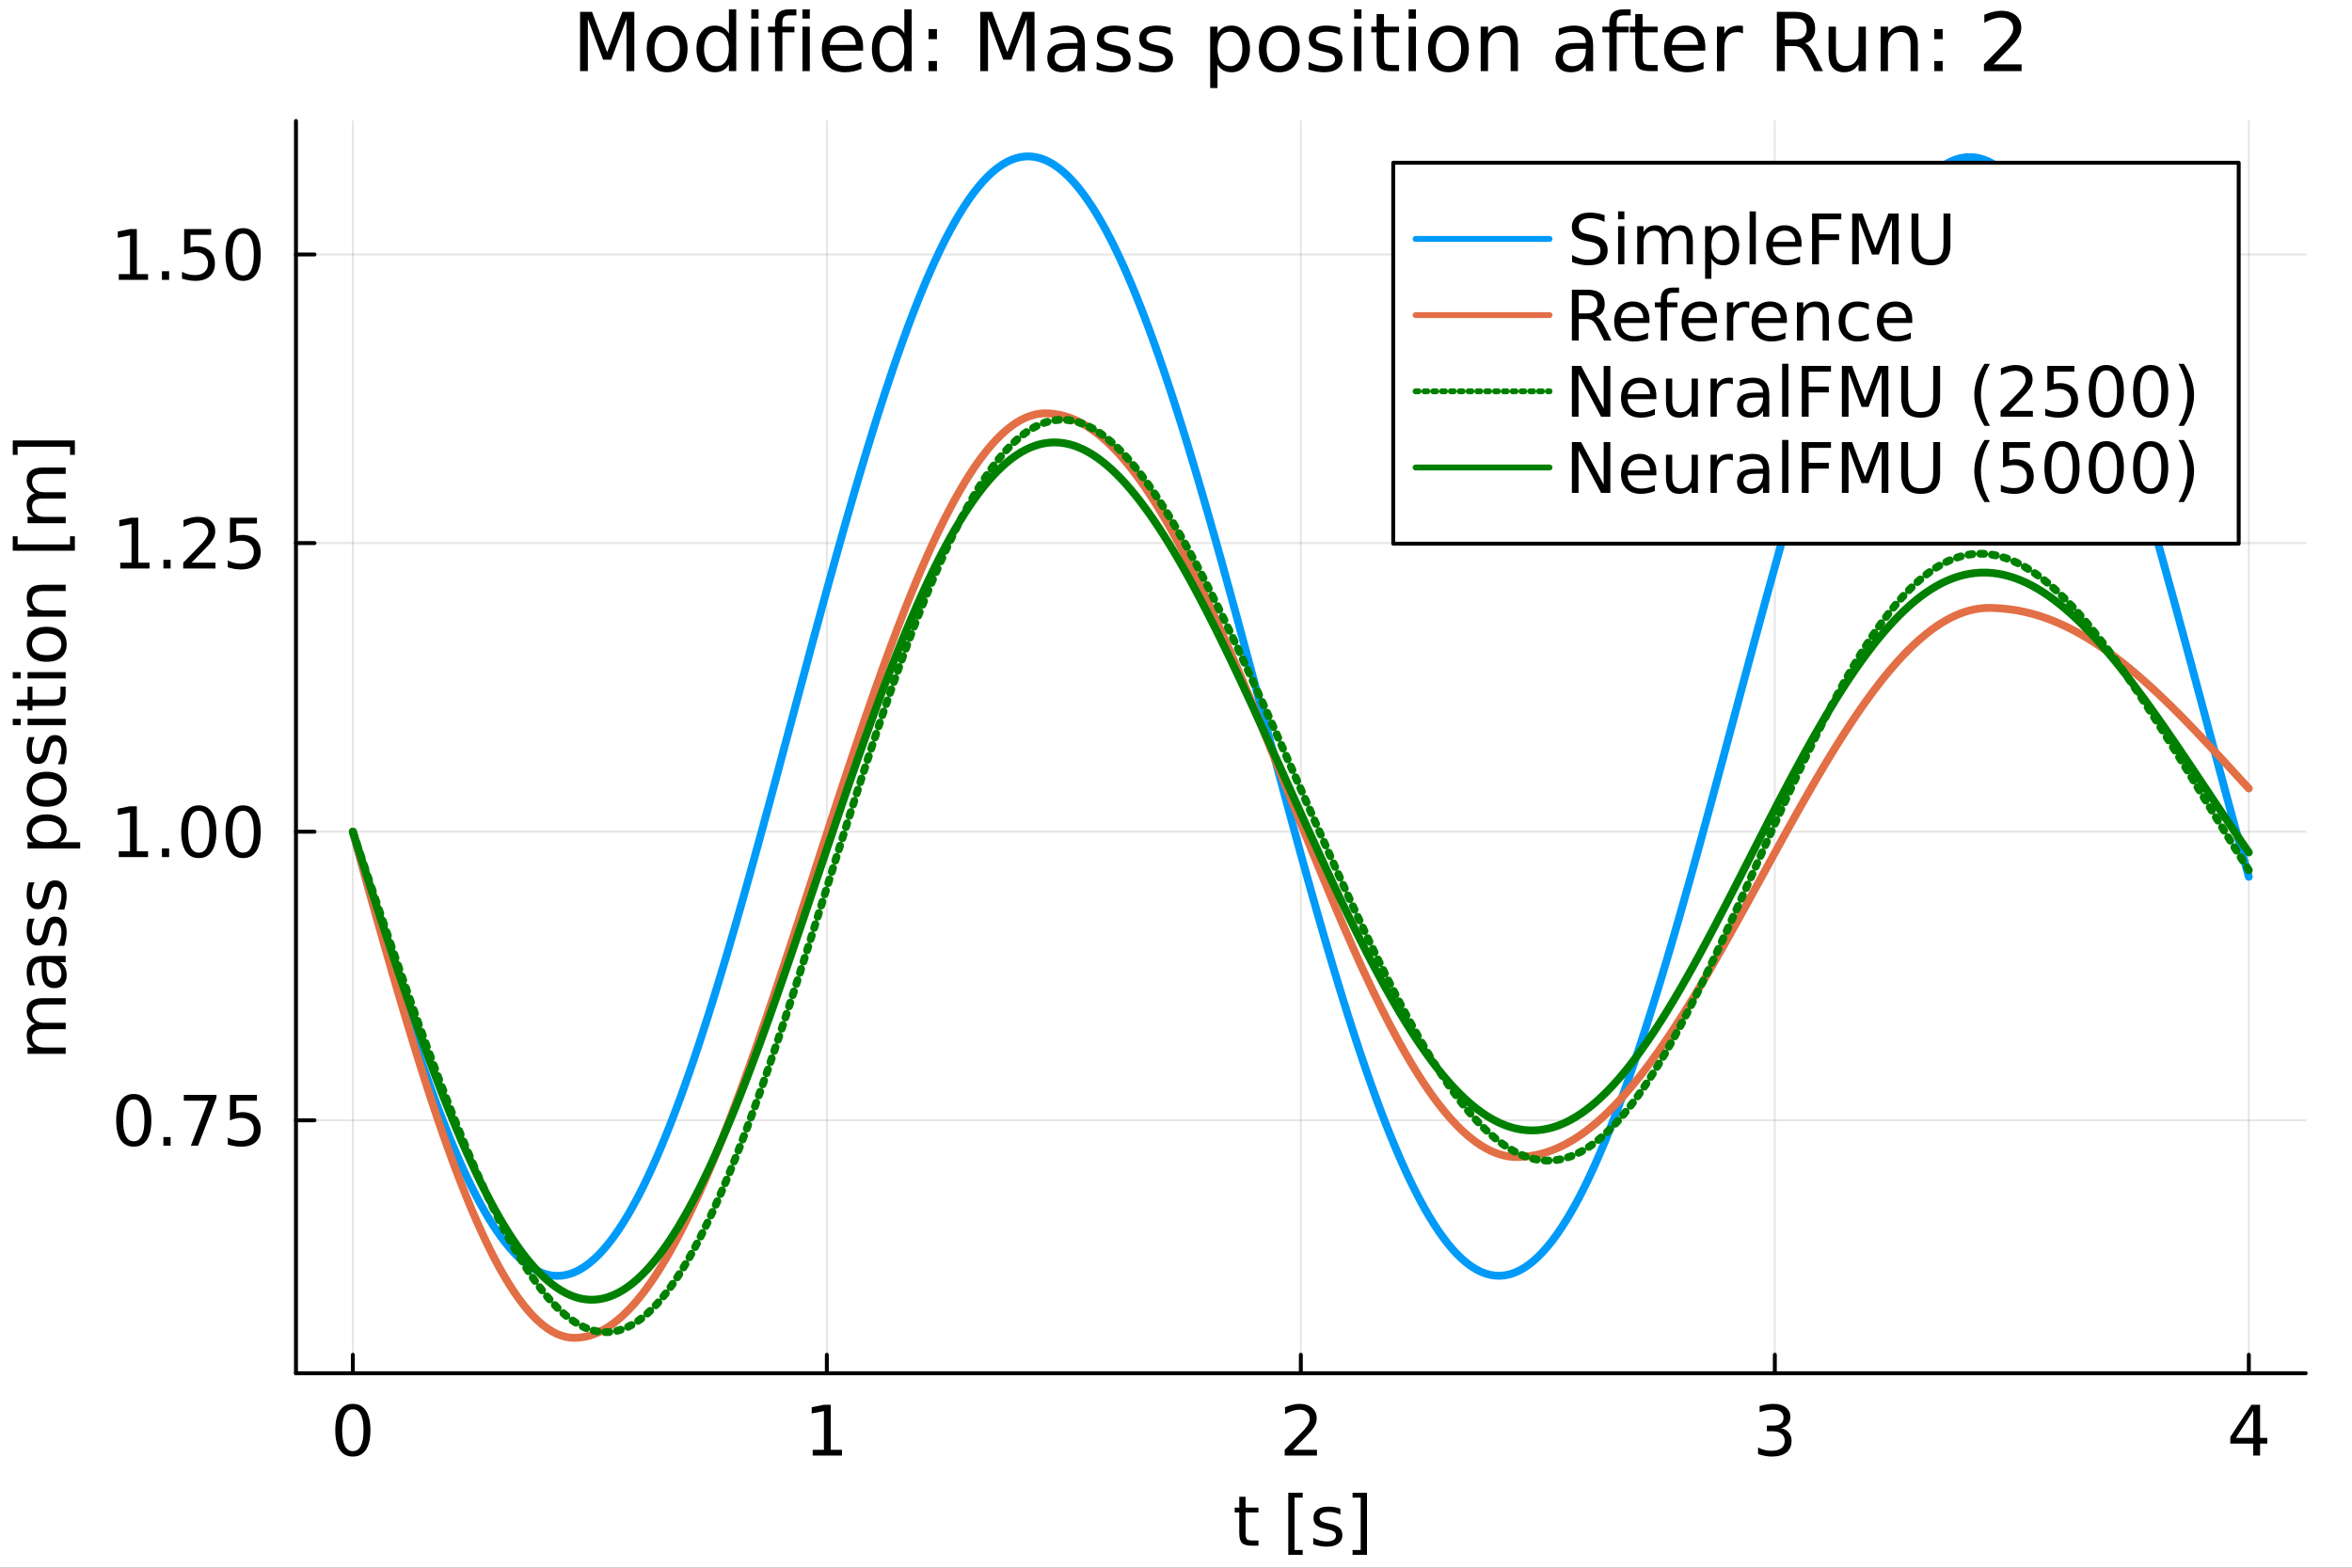 <?xml version="1.0" encoding="utf-8"?>
<svg xmlns="http://www.w3.org/2000/svg" xmlns:xlink="http://www.w3.org/1999/xlink" width="600" height="400" viewBox="0 0 2400 1600">
<rect x="0" y="0" width="2400" height="1600" fill="#333333" stroke="none"/>
<defs>
  <clipPath id="clip540">
    <rect x="0" y="0" width="2400" height="1600"/>
  </clipPath>
</defs>
<path clip-path="url(#clip540)" d="
M0 1600 L2400 1600 L2400 0 L0 0  Z
  " fill="#ffffff" fill-rule="evenodd" fill-opacity="1"/>
<defs>
  <clipPath id="clip541">
    <rect x="480" y="0" width="1681" height="1600"/>
  </clipPath>
</defs>
<path clip-path="url(#clip540)" d="
M302.01 1401.58 L2352.76 1401.58 L2352.76 123.472 L302.01 123.472  Z
  " fill="#ffffff" fill-rule="evenodd" fill-opacity="1"/>
<defs>
  <clipPath id="clip542">
    <rect x="302" y="123" width="2052" height="1279"/>
  </clipPath>
</defs>
<polyline clip-path="url(#clip542)" style="stroke:#000000; stroke-linecap:round; stroke-linejoin:round; stroke-width:2; stroke-opacity:0.1; fill:none" points="
  360.05,1401.58 360.05,123.472 
  "/>
<polyline clip-path="url(#clip542)" style="stroke:#000000; stroke-linecap:round; stroke-linejoin:round; stroke-width:2; stroke-opacity:0.1; fill:none" points="
  843.716,1401.58 843.716,123.472 
  "/>
<polyline clip-path="url(#clip542)" style="stroke:#000000; stroke-linecap:round; stroke-linejoin:round; stroke-width:2; stroke-opacity:0.1; fill:none" points="
  1327.38,1401.58 1327.38,123.472 
  "/>
<polyline clip-path="url(#clip542)" style="stroke:#000000; stroke-linecap:round; stroke-linejoin:round; stroke-width:2; stroke-opacity:0.1; fill:none" points="
  1811.05,1401.58 1811.05,123.472 
  "/>
<polyline clip-path="url(#clip542)" style="stroke:#000000; stroke-linecap:round; stroke-linejoin:round; stroke-width:2; stroke-opacity:0.1; fill:none" points="
  2294.72,1401.58 2294.72,123.472 
  "/>
<polyline clip-path="url(#clip540)" style="stroke:#000000; stroke-linecap:round; stroke-linejoin:round; stroke-width:4; stroke-opacity:1; fill:none" points="
  302.01,1401.58 2352.76,1401.58 
  "/>
<polyline clip-path="url(#clip540)" style="stroke:#000000; stroke-linecap:round; stroke-linejoin:round; stroke-width:4; stroke-opacity:1; fill:none" points="
  360.05,1401.58 360.05,1382.68 
  "/>
<polyline clip-path="url(#clip540)" style="stroke:#000000; stroke-linecap:round; stroke-linejoin:round; stroke-width:4; stroke-opacity:1; fill:none" points="
  843.716,1401.58 843.716,1382.68 
  "/>
<polyline clip-path="url(#clip540)" style="stroke:#000000; stroke-linecap:round; stroke-linejoin:round; stroke-width:4; stroke-opacity:1; fill:none" points="
  1327.38,1401.58 1327.38,1382.68 
  "/>
<polyline clip-path="url(#clip540)" style="stroke:#000000; stroke-linecap:round; stroke-linejoin:round; stroke-width:4; stroke-opacity:1; fill:none" points="
  1811.05,1401.58 1811.05,1382.68 
  "/>
<polyline clip-path="url(#clip540)" style="stroke:#000000; stroke-linecap:round; stroke-linejoin:round; stroke-width:4; stroke-opacity:1; fill:none" points="
  2294.72,1401.58 2294.72,1382.68 
  "/>
<path clip-path="url(#clip540)" d="M360.05 1438.36 Q354.633 1438.36 351.89 1443.71 Q349.182 1449.02 349.182 1459.71 Q349.182 1470.37 351.89 1475.72 Q354.633 1481.03 360.05 1481.03 Q365.501 1481.03 368.21 1475.72 Q370.953 1470.37 370.953 1459.71 Q370.953 1449.02 368.21 1443.71 Q365.501 1438.36 360.05 1438.36 M360.05 1432.8 Q368.765 1432.8 373.348 1439.71 Q377.966 1446.59 377.966 1459.71 Q377.966 1472.8 373.348 1479.71 Q368.765 1486.59 360.05 1486.59 Q351.335 1486.59 346.717 1479.71 Q342.133 1472.8 342.133 1459.71 Q342.133 1446.59 346.717 1439.71 Q351.335 1432.8 360.05 1432.8 Z" fill="#000000" fill-rule="evenodd" fill-opacity="1" /><path clip-path="url(#clip540)" d="M829.289 1479.68 L840.748 1479.68 L840.748 1440.13 L828.282 1442.63 L828.282 1436.24 L840.678 1433.74 L847.692 1433.74 L847.692 1479.68 L859.15 1479.68 L859.15 1485.58 L829.289 1485.58 L829.289 1479.68 Z" fill="#000000" fill-rule="evenodd" fill-opacity="1" /><path clip-path="url(#clip540)" d="M1319.36 1479.68 L1343.84 1479.68 L1343.84 1485.58 L1310.92 1485.58 L1310.92 1479.68 Q1314.92 1475.55 1321.79 1468.6 Q1328.7 1461.62 1330.47 1459.61 Q1333.84 1455.82 1335.16 1453.22 Q1336.51 1450.58 1336.51 1448.05 Q1336.51 1443.91 1333.6 1441.31 Q1330.72 1438.71 1326.06 1438.71 Q1322.76 1438.71 1319.08 1439.85 Q1315.44 1441 1311.27 1443.32 L1311.27 1436.24 Q1315.51 1434.54 1319.19 1433.67 Q1322.87 1432.8 1325.92 1432.8 Q1333.98 1432.8 1338.77 1436.83 Q1343.56 1440.86 1343.56 1447.59 Q1343.56 1450.79 1342.35 1453.67 Q1341.17 1456.52 1338.01 1460.41 Q1337.14 1461.41 1332.49 1466.24 Q1327.83 1471.03 1319.36 1479.68 Z" fill="#000000" fill-rule="evenodd" fill-opacity="1" /><path clip-path="url(#clip540)" d="M1817.42 1457.63 Q1822.46 1458.7 1825.27 1462.11 Q1828.12 1465.51 1828.12 1470.51 Q1828.12 1478.18 1822.84 1482.39 Q1817.56 1486.59 1807.84 1486.59 Q1804.57 1486.59 1801.1 1485.93 Q1797.66 1485.3 1793.98 1484.02 L1793.98 1477.25 Q1796.9 1478.95 1800.37 1479.82 Q1803.84 1480.68 1807.63 1480.68 Q1814.23 1480.68 1817.66 1478.08 Q1821.14 1475.48 1821.14 1470.51 Q1821.14 1465.93 1817.91 1463.36 Q1814.71 1460.75 1808.98 1460.75 L1802.94 1460.75 L1802.94 1454.99 L1809.26 1454.99 Q1814.43 1454.99 1817.18 1452.94 Q1819.92 1450.86 1819.92 1446.97 Q1819.92 1442.98 1817.07 1440.86 Q1814.26 1438.71 1808.98 1438.71 Q1806.1 1438.71 1802.8 1439.33 Q1799.5 1439.96 1795.55 1441.27 L1795.55 1435.02 Q1799.54 1433.91 1803.01 1433.36 Q1806.52 1432.8 1809.61 1432.8 Q1817.59 1432.8 1822.25 1436.45 Q1826.9 1440.06 1826.9 1446.24 Q1826.9 1450.55 1824.43 1453.53 Q1821.97 1456.48 1817.42 1457.63 Z" fill="#000000" fill-rule="evenodd" fill-opacity="1" /><path clip-path="url(#clip540)" d="M2299.23 1439.85 L2281.52 1467.52 L2299.23 1467.52 L2299.23 1439.85 M2297.39 1433.74 L2306.21 1433.74 L2306.21 1467.52 L2313.6 1467.52 L2313.6 1473.36 L2306.21 1473.36 L2306.21 1485.58 L2299.23 1485.58 L2299.23 1473.36 L2275.83 1473.36 L2275.83 1466.59 L2297.39 1433.74 Z" fill="#000000" fill-rule="evenodd" fill-opacity="1" /><path clip-path="url(#clip540)" d="M1270.99 1527.62 L1270.99 1538.66 L1284.15 1538.66 L1284.15 1543.62 L1270.99 1543.62 L1270.99 1564.74 Q1270.99 1569.49 1272.28 1570.85 Q1273.6 1572.2 1277.59 1572.2 L1284.15 1572.2 L1284.15 1577.55 L1277.59 1577.55 Q1270.2 1577.55 1267.38 1574.8 Q1264.57 1572.03 1264.57 1564.74 L1264.57 1543.62 L1259.88 1543.62 L1259.88 1538.66 L1264.57 1538.66 L1264.57 1527.62 L1270.99 1527.62 Z" fill="#000000" fill-rule="evenodd" fill-opacity="1" /><path clip-path="url(#clip540)" d="M1314.57 1523.52 L1329.29 1523.52 L1329.29 1528.49 L1320.96 1528.49 L1320.96 1581.96 L1329.29 1581.96 L1329.29 1586.92 L1314.57 1586.92 L1314.57 1523.52 Z" fill="#000000" fill-rule="evenodd" fill-opacity="1" /><path clip-path="url(#clip540)" d="M1367.7 1539.8 L1367.7 1545.85 Q1364.99 1544.46 1362.07 1543.76 Q1359.15 1543.07 1356.03 1543.07 Q1351.27 1543.07 1348.88 1544.53 Q1346.51 1545.99 1346.51 1548.9 Q1346.51 1551.12 1348.22 1552.41 Q1349.92 1553.66 1355.06 1554.8 L1357.24 1555.29 Q1364.05 1556.75 1366.9 1559.42 Q1369.78 1562.06 1369.78 1566.82 Q1369.78 1572.24 1365.47 1575.4 Q1361.2 1578.55 1353.7 1578.55 Q1350.58 1578.55 1347.17 1577.93 Q1343.81 1577.34 1340.06 1576.12 L1340.06 1569.53 Q1343.6 1571.37 1347.04 1572.3 Q1350.47 1573.21 1353.84 1573.21 Q1358.35 1573.21 1360.79 1571.68 Q1363.22 1570.12 1363.22 1567.3 Q1363.22 1564.7 1361.45 1563.31 Q1359.71 1561.92 1353.77 1560.64 L1351.55 1560.12 Q1345.61 1558.87 1342.97 1556.3 Q1340.33 1553.69 1340.33 1549.18 Q1340.33 1543.69 1344.22 1540.71 Q1348.11 1537.72 1355.26 1537.72 Q1358.81 1537.72 1361.93 1538.24 Q1365.06 1538.76 1367.7 1539.8 Z" fill="#000000" fill-rule="evenodd" fill-opacity="1" /><path clip-path="url(#clip540)" d="M1394.88 1523.52 L1394.88 1586.92 L1380.16 1586.92 L1380.16 1581.96 L1388.46 1581.96 L1388.46 1528.49 L1380.16 1528.49 L1380.16 1523.52 L1394.88 1523.52 Z" fill="#000000" fill-rule="evenodd" fill-opacity="1" /><polyline clip-path="url(#clip542)" style="stroke:#000000; stroke-linecap:round; stroke-linejoin:round; stroke-width:2; stroke-opacity:0.1; fill:none" points="
  302.01,1143.39 2352.76,1143.39 
  "/>
<polyline clip-path="url(#clip542)" style="stroke:#000000; stroke-linecap:round; stroke-linejoin:round; stroke-width:2; stroke-opacity:0.1; fill:none" points="
  302.01,848.833 2352.76,848.833 
  "/>
<polyline clip-path="url(#clip542)" style="stroke:#000000; stroke-linecap:round; stroke-linejoin:round; stroke-width:2; stroke-opacity:0.1; fill:none" points="
  302.01,554.278 2352.76,554.278 
  "/>
<polyline clip-path="url(#clip542)" style="stroke:#000000; stroke-linecap:round; stroke-linejoin:round; stroke-width:2; stroke-opacity:0.1; fill:none" points="
  302.01,259.723 2352.76,259.723 
  "/>
<polyline clip-path="url(#clip540)" style="stroke:#000000; stroke-linecap:round; stroke-linejoin:round; stroke-width:4; stroke-opacity:1; fill:none" points="
  302.01,1401.58 302.01,123.472 
  "/>
<polyline clip-path="url(#clip540)" style="stroke:#000000; stroke-linecap:round; stroke-linejoin:round; stroke-width:4; stroke-opacity:1; fill:none" points="
  302.01,1143.39 320.908,1143.39 
  "/>
<polyline clip-path="url(#clip540)" style="stroke:#000000; stroke-linecap:round; stroke-linejoin:round; stroke-width:4; stroke-opacity:1; fill:none" points="
  302.01,848.833 320.908,848.833 
  "/>
<polyline clip-path="url(#clip540)" style="stroke:#000000; stroke-linecap:round; stroke-linejoin:round; stroke-width:4; stroke-opacity:1; fill:none" points="
  302.01,554.278 320.908,554.278 
  "/>
<polyline clip-path="url(#clip540)" style="stroke:#000000; stroke-linecap:round; stroke-linejoin:round; stroke-width:4; stroke-opacity:1; fill:none" points="
  302.01,259.723 320.908,259.723 
  "/>
<path clip-path="url(#clip540)" d="M136.497 1122.09 Q131.08 1122.09 128.337 1127.43 Q125.629 1132.75 125.629 1143.44 Q125.629 1154.1 128.337 1159.45 Q131.08 1164.76 136.497 1164.76 Q141.948 1164.76 144.656 1159.45 Q147.399 1154.1 147.399 1143.44 Q147.399 1132.75 144.656 1127.43 Q141.948 1122.09 136.497 1122.09 M136.497 1116.53 Q145.212 1116.53 149.795 1123.44 Q154.413 1130.31 154.413 1143.44 Q154.413 1156.53 149.795 1163.44 Q145.212 1170.31 136.497 1170.31 Q127.781 1170.31 123.163 1163.44 Q118.58 1156.53 118.58 1143.44 Q118.58 1130.31 123.163 1123.44 Q127.781 1116.53 136.497 1116.53 Z" fill="#000000" fill-rule="evenodd" fill-opacity="1" /><path clip-path="url(#clip540)" d="M166.74 1160.49 L174.066 1160.49 L174.066 1169.31 L166.74 1169.31 L166.74 1160.49 Z" fill="#000000" fill-rule="evenodd" fill-opacity="1" /><path clip-path="url(#clip540)" d="M187.573 1117.47 L220.906 1117.47 L220.906 1120.45 L202.087 1169.31 L194.76 1169.31 L212.469 1123.37 L187.573 1123.37 L187.573 1117.47 Z" fill="#000000" fill-rule="evenodd" fill-opacity="1" /><path clip-path="url(#clip540)" d="M234.656 1117.47 L262.19 1117.47 L262.19 1123.37 L241.08 1123.37 L241.08 1136.08 Q242.607 1135.56 244.135 1135.31 Q245.663 1135.04 247.191 1135.04 Q255.871 1135.04 260.941 1139.79 Q266.01 1144.55 266.01 1152.68 Q266.01 1161.04 260.802 1165.7 Q255.593 1170.31 246.114 1170.31 Q242.85 1170.31 239.448 1169.76 Q236.08 1169.2 232.468 1168.09 L232.468 1161.04 Q235.593 1162.75 238.927 1163.58 Q242.26 1164.41 245.975 1164.41 Q251.982 1164.41 255.489 1161.25 Q258.996 1158.09 258.996 1152.68 Q258.996 1147.26 255.489 1144.1 Q251.982 1140.94 245.975 1140.94 Q243.163 1140.94 240.35 1141.56 Q237.573 1142.19 234.656 1143.51 L234.656 1117.47 Z" fill="#000000" fill-rule="evenodd" fill-opacity="1" /><path clip-path="url(#clip540)" d="M121.219 868.85 L132.677 868.85 L132.677 829.301 L120.212 831.801 L120.212 825.413 L132.608 822.913 L139.622 822.913 L139.622 868.85 L151.08 868.85 L151.08 874.753 L121.219 874.753 L121.219 868.85 Z" fill="#000000" fill-rule="evenodd" fill-opacity="1" /><path clip-path="url(#clip540)" d="M165.247 865.933 L172.573 865.933 L172.573 874.753 L165.247 874.753 L165.247 865.933 Z" fill="#000000" fill-rule="evenodd" fill-opacity="1" /><path clip-path="url(#clip540)" d="M202.851 827.531 Q197.434 827.531 194.691 832.878 Q191.983 838.19 191.983 848.885 Q191.983 859.544 194.691 864.892 Q197.434 870.204 202.851 870.204 Q208.302 870.204 211.01 864.892 Q213.753 859.544 213.753 848.885 Q213.753 838.19 211.01 832.878 Q208.302 827.531 202.851 827.531 M202.851 821.975 Q211.566 821.975 216.149 828.885 Q220.767 835.76 220.767 848.885 Q220.767 861.975 216.149 868.885 Q211.566 875.76 202.851 875.76 Q194.135 875.76 189.517 868.885 Q184.934 861.975 184.934 848.885 Q184.934 835.76 189.517 828.885 Q194.135 821.975 202.851 821.975 Z" fill="#000000" fill-rule="evenodd" fill-opacity="1" /><path clip-path="url(#clip540)" d="M248.093 827.531 Q242.677 827.531 239.934 832.878 Q237.225 838.19 237.225 848.885 Q237.225 859.544 239.934 864.892 Q242.677 870.204 248.093 870.204 Q253.545 870.204 256.253 864.892 Q258.996 859.544 258.996 848.885 Q258.996 838.19 256.253 832.878 Q253.545 827.531 248.093 827.531 M248.093 821.975 Q256.809 821.975 261.392 828.885 Q266.01 835.76 266.01 848.885 Q266.01 861.975 261.392 868.885 Q256.809 875.76 248.093 875.76 Q239.378 875.76 234.76 868.885 Q230.177 861.975 230.177 848.885 Q230.177 835.76 234.76 828.885 Q239.378 821.975 248.093 821.975 Z" fill="#000000" fill-rule="evenodd" fill-opacity="1" /><path clip-path="url(#clip540)" d="M122.712 574.295 L134.17 574.295 L134.17 534.747 L121.705 537.247 L121.705 530.858 L134.101 528.358 L141.115 528.358 L141.115 574.295 L152.573 574.295 L152.573 580.198 L122.712 580.198 L122.712 574.295 Z" fill="#000000" fill-rule="evenodd" fill-opacity="1" /><path clip-path="url(#clip540)" d="M166.74 571.378 L174.066 571.378 L174.066 580.198 L166.74 580.198 L166.74 571.378 Z" fill="#000000" fill-rule="evenodd" fill-opacity="1" /><path clip-path="url(#clip540)" d="M195.385 574.295 L219.864 574.295 L219.864 580.198 L186.948 580.198 L186.948 574.295 Q190.941 570.163 197.816 563.219 Q204.726 556.24 206.496 554.226 Q209.864 550.441 211.184 547.837 Q212.538 545.198 212.538 542.663 Q212.538 538.531 209.621 535.927 Q206.739 533.323 202.087 533.323 Q198.788 533.323 195.108 534.469 Q191.462 535.615 187.295 537.941 L187.295 530.858 Q191.531 529.156 195.212 528.288 Q198.892 527.42 201.948 527.42 Q210.003 527.42 214.795 531.448 Q219.587 535.476 219.587 542.212 Q219.587 545.406 218.371 548.288 Q217.191 551.135 214.031 555.024 Q213.163 556.031 208.51 560.858 Q203.857 565.649 195.385 574.295 Z" fill="#000000" fill-rule="evenodd" fill-opacity="1" /><path clip-path="url(#clip540)" d="M234.656 528.358 L262.19 528.358 L262.19 534.261 L241.08 534.261 L241.08 546.969 Q242.607 546.448 244.135 546.205 Q245.663 545.927 247.191 545.927 Q255.871 545.927 260.941 550.684 Q266.01 555.441 266.01 563.566 Q266.01 571.934 260.802 576.587 Q255.593 581.205 246.114 581.205 Q242.85 581.205 239.448 580.649 Q236.08 580.094 232.468 578.983 L232.468 571.934 Q235.593 573.635 238.927 574.469 Q242.26 575.302 245.975 575.302 Q251.982 575.302 255.489 572.142 Q258.996 568.983 258.996 563.566 Q258.996 558.149 255.489 554.99 Q251.982 551.83 245.975 551.83 Q243.163 551.83 240.35 552.455 Q237.573 553.08 234.656 554.399 L234.656 528.358 Z" fill="#000000" fill-rule="evenodd" fill-opacity="1" /><path clip-path="url(#clip540)" d="M121.219 279.74 L132.677 279.74 L132.677 240.192 L120.212 242.692 L120.212 236.303 L132.608 233.803 L139.622 233.803 L139.622 279.74 L151.08 279.74 L151.08 285.643 L121.219 285.643 L121.219 279.74 Z" fill="#000000" fill-rule="evenodd" fill-opacity="1" /><path clip-path="url(#clip540)" d="M165.247 276.824 L172.573 276.824 L172.573 285.643 L165.247 285.643 L165.247 276.824 Z" fill="#000000" fill-rule="evenodd" fill-opacity="1" /><path clip-path="url(#clip540)" d="M187.92 233.803 L215.455 233.803 L215.455 239.706 L194.344 239.706 L194.344 252.414 Q195.871 251.893 197.399 251.65 Q198.927 251.372 200.455 251.372 Q209.135 251.372 214.205 256.129 Q219.274 260.886 219.274 269.011 Q219.274 277.379 214.066 282.032 Q208.857 286.65 199.378 286.65 Q196.114 286.65 192.712 286.094 Q189.344 285.539 185.733 284.428 L185.733 277.379 Q188.858 279.08 192.191 279.914 Q195.524 280.747 199.239 280.747 Q205.246 280.747 208.753 277.587 Q212.26 274.428 212.26 269.011 Q212.26 263.594 208.753 260.435 Q205.246 257.275 199.239 257.275 Q196.427 257.275 193.614 257.9 Q190.837 258.525 187.92 259.844 L187.92 233.803 Z" fill="#000000" fill-rule="evenodd" fill-opacity="1" /><path clip-path="url(#clip540)" d="M248.093 238.421 Q242.677 238.421 239.934 243.768 Q237.225 249.081 237.225 259.775 Q237.225 270.435 239.934 275.782 Q242.677 281.094 248.093 281.094 Q253.545 281.094 256.253 275.782 Q258.996 270.435 258.996 259.775 Q258.996 249.081 256.253 243.768 Q253.545 238.421 248.093 238.421 M248.093 232.865 Q256.809 232.865 261.392 239.775 Q266.01 246.65 266.01 259.775 Q266.01 272.865 261.392 279.775 Q256.809 286.65 248.093 286.65 Q239.378 286.65 234.76 279.775 Q230.177 272.865 230.177 259.775 Q230.177 246.65 234.76 239.775 Q239.378 232.865 248.093 232.865 Z" fill="#000000" fill-rule="evenodd" fill-opacity="1" /><path clip-path="url(#clip540)" d="M35.605 1045.01 Q31.299 1042.61 29.251 1039.28 Q27.202 1035.94 27.202 1031.43 Q27.202 1025.35 31.473 1022.06 Q35.709 1018.76 43.556 1018.76 L67.028 1018.76 L67.028 1025.18 L43.764 1025.18 Q38.174 1025.18 35.466 1027.16 Q32.758 1029.14 32.758 1033.2 Q32.758 1038.17 36.056 1041.05 Q39.355 1043.93 45.049 1043.93 L67.028 1043.93 L67.028 1050.35 L43.764 1050.35 Q38.139 1050.35 35.466 1052.33 Q32.758 1054.31 32.758 1058.44 Q32.758 1063.34 36.091 1066.22 Q39.389 1069.1 45.049 1069.1 L67.028 1069.1 L67.028 1075.53 L28.14 1075.53 L28.14 1069.1 L34.181 1069.1 Q30.605 1066.92 28.903 1063.86 Q27.202 1060.81 27.202 1056.6 Q27.202 1052.37 29.355 1049.42 Q31.508 1046.43 35.605 1045.01 Z" fill="#000000" fill-rule="evenodd" fill-opacity="1" /><path clip-path="url(#clip540)" d="M47.48 988.341 Q47.48 996.084 49.251 999.07 Q51.021 1002.06 55.292 1002.06 Q58.695 1002.06 60.709 999.834 Q62.688 997.577 62.688 993.723 Q62.688 988.41 58.938 985.216 Q55.153 981.987 48.903 981.987 L47.48 981.987 L47.48 988.341 M44.841 975.598 L67.028 975.598 L67.028 981.987 L61.125 981.987 Q64.667 984.174 66.368 987.438 Q68.035 990.702 68.035 995.424 Q68.035 1001.4 64.702 1004.94 Q61.334 1008.44 55.709 1008.44 Q49.146 1008.44 45.813 1004.07 Q42.48 999.66 42.48 990.945 L42.48 981.987 L41.855 981.987 Q37.445 981.987 35.049 984.903 Q32.619 987.785 32.619 993.028 Q32.619 996.362 33.417 999.521 Q34.216 1002.68 35.813 1005.6 L29.91 1005.6 Q28.556 1002.09 27.896 998.792 Q27.202 995.493 27.202 992.369 Q27.202 983.931 31.577 979.764 Q35.952 975.598 44.841 975.598 Z" fill="#000000" fill-rule="evenodd" fill-opacity="1" /><path clip-path="url(#clip540)" d="M29.285 937.647 L35.327 937.647 Q33.938 940.355 33.244 943.272 Q32.549 946.188 32.549 949.313 Q32.549 954.07 34.008 956.466 Q35.466 958.827 38.383 958.827 Q40.605 958.827 41.889 957.126 Q43.139 955.424 44.285 950.285 L44.771 948.098 Q46.23 941.292 48.903 938.445 Q51.542 935.563 56.299 935.563 Q61.716 935.563 64.875 939.869 Q68.035 944.14 68.035 951.64 Q68.035 954.765 67.41 958.167 Q66.82 961.535 65.605 965.285 L59.007 965.285 Q60.848 961.744 61.785 958.306 Q62.688 954.869 62.688 951.501 Q62.688 946.987 61.16 944.556 Q59.598 942.126 56.785 942.126 Q54.181 942.126 52.792 943.897 Q51.403 945.633 50.118 951.57 L49.598 953.792 Q48.348 959.73 45.778 962.369 Q43.174 965.008 38.66 965.008 Q33.174 965.008 30.188 961.119 Q27.202 957.23 27.202 950.077 Q27.202 946.535 27.723 943.41 Q28.244 940.285 29.285 937.647 Z" fill="#000000" fill-rule="evenodd" fill-opacity="1" /><path clip-path="url(#clip540)" d="M29.285 900.598 L35.327 900.598 Q33.938 903.306 33.244 906.223 Q32.549 909.14 32.549 912.265 Q32.549 917.022 34.008 919.418 Q35.466 921.779 38.383 921.779 Q40.605 921.779 41.889 920.077 Q43.139 918.376 44.285 913.237 L44.771 911.049 Q46.23 904.244 48.903 901.397 Q51.542 898.515 56.299 898.515 Q61.716 898.515 64.875 902.82 Q68.035 907.091 68.035 914.591 Q68.035 917.716 67.41 921.119 Q66.82 924.487 65.605 928.237 L59.007 928.237 Q60.848 924.695 61.785 921.258 Q62.688 917.82 62.688 914.452 Q62.688 909.938 61.16 907.508 Q59.598 905.077 56.785 905.077 Q54.181 905.077 52.792 906.848 Q51.403 908.584 50.118 914.522 L49.598 916.744 Q48.348 922.681 45.778 925.32 Q43.174 927.959 38.66 927.959 Q33.174 927.959 30.188 924.07 Q27.202 920.181 27.202 913.029 Q27.202 909.487 27.723 906.362 Q28.244 903.237 29.285 900.598 Z" fill="#000000" fill-rule="evenodd" fill-opacity="1" /><path clip-path="url(#clip540)" d="M61.195 859.557 L81.82 859.557 L81.82 865.98 L28.14 865.98 L28.14 859.557 L34.042 859.557 Q30.57 857.543 28.903 854.487 Q27.202 851.397 27.202 847.126 Q27.202 840.043 32.827 835.633 Q38.452 831.189 47.618 831.189 Q56.785 831.189 62.41 835.633 Q68.035 840.043 68.035 847.126 Q68.035 851.397 66.368 854.487 Q64.667 857.543 61.195 859.557 M47.618 837.821 Q40.57 837.821 36.577 840.737 Q32.549 843.619 32.549 848.689 Q32.549 853.758 36.577 856.675 Q40.57 859.557 47.618 859.557 Q54.667 859.557 58.695 856.675 Q62.688 853.758 62.688 848.689 Q62.688 843.619 58.695 840.737 Q54.667 837.821 47.618 837.821 Z" fill="#000000" fill-rule="evenodd" fill-opacity="1" /><path clip-path="url(#clip540)" d="M32.619 805.529 Q32.619 810.668 36.646 813.654 Q40.639 816.64 47.618 816.64 Q54.598 816.64 58.625 813.689 Q62.618 810.703 62.618 805.529 Q62.618 800.425 58.591 797.439 Q54.563 794.453 47.618 794.453 Q40.709 794.453 36.681 797.439 Q32.619 800.425 32.619 805.529 M27.202 805.529 Q27.202 797.196 32.619 792.439 Q38.035 787.682 47.618 787.682 Q57.167 787.682 62.618 792.439 Q68.035 797.196 68.035 805.529 Q68.035 813.897 62.618 818.654 Q57.167 823.376 47.618 823.376 Q38.035 823.376 32.619 818.654 Q27.202 813.897 27.202 805.529 Z" fill="#000000" fill-rule="evenodd" fill-opacity="1" /><path clip-path="url(#clip540)" d="M29.285 752.3 L35.327 752.3 Q33.938 755.009 33.244 757.925 Q32.549 760.842 32.549 763.967 Q32.549 768.724 34.008 771.12 Q35.466 773.481 38.383 773.481 Q40.605 773.481 41.889 771.779 Q43.139 770.078 44.285 764.939 L44.771 762.752 Q46.23 755.946 48.903 753.099 Q51.542 750.217 56.299 750.217 Q61.716 750.217 64.875 754.523 Q68.035 758.793 68.035 766.293 Q68.035 769.418 67.41 772.821 Q66.82 776.189 65.605 779.939 L59.007 779.939 Q60.848 776.397 61.785 772.96 Q62.688 769.522 62.688 766.154 Q62.688 761.641 61.16 759.21 Q59.598 756.779 56.785 756.779 Q54.181 756.779 52.792 758.55 Q51.403 760.286 50.118 766.224 L49.598 768.446 Q48.348 774.384 45.778 777.022 Q43.174 779.661 38.66 779.661 Q33.174 779.661 30.188 775.772 Q27.202 771.884 27.202 764.731 Q27.202 761.189 27.723 758.064 Q28.244 754.939 29.285 752.3 Z" fill="#000000" fill-rule="evenodd" fill-opacity="1" /><path clip-path="url(#clip540)" d="M28.14 740.043 L28.14 733.655 L67.028 733.655 L67.028 740.043 L28.14 740.043 M13.001 740.043 L13.001 733.655 L21.091 733.655 L21.091 740.043 L13.001 740.043 Z" fill="#000000" fill-rule="evenodd" fill-opacity="1" /><path clip-path="url(#clip540)" d="M17.098 713.967 L28.14 713.967 L28.14 700.808 L33.105 700.808 L33.105 713.967 L54.216 713.967 Q58.973 713.967 60.327 712.683 Q61.681 711.363 61.681 707.37 L61.681 700.808 L67.028 700.808 L67.028 707.37 Q67.028 714.766 64.285 717.578 Q61.507 720.391 54.216 720.391 L33.105 720.391 L33.105 725.078 L28.14 725.078 L28.14 720.391 L17.098 720.391 L17.098 713.967 Z" fill="#000000" fill-rule="evenodd" fill-opacity="1" /><path clip-path="url(#clip540)" d="M28.14 692.405 L28.14 686.016 L67.028 686.016 L67.028 692.405 L28.14 692.405 M13.001 692.405 L13.001 686.016 L21.091 686.016 L21.091 692.405 L13.001 692.405 Z" fill="#000000" fill-rule="evenodd" fill-opacity="1" /><path clip-path="url(#clip540)" d="M32.619 657.579 Q32.619 662.717 36.646 665.704 Q40.639 668.69 47.618 668.69 Q54.598 668.69 58.625 665.738 Q62.618 662.752 62.618 657.579 Q62.618 652.474 58.591 649.488 Q54.563 646.502 47.618 646.502 Q40.709 646.502 36.681 649.488 Q32.619 652.474 32.619 657.579 M27.202 657.579 Q27.202 649.245 32.619 644.488 Q38.035 639.732 47.618 639.732 Q57.167 639.732 62.618 644.488 Q68.035 649.245 68.035 657.579 Q68.035 665.947 62.618 670.704 Q57.167 675.426 47.618 675.426 Q38.035 675.426 32.619 670.704 Q27.202 665.947 27.202 657.579 Z" fill="#000000" fill-rule="evenodd" fill-opacity="1" /><path clip-path="url(#clip540)" d="M43.556 596.815 L67.028 596.815 L67.028 603.204 L43.764 603.204 Q38.244 603.204 35.501 605.357 Q32.758 607.509 32.758 611.815 Q32.758 616.989 36.056 619.975 Q39.355 622.961 45.049 622.961 L67.028 622.961 L67.028 629.384 L28.14 629.384 L28.14 622.961 L34.181 622.961 Q30.674 620.669 28.938 617.579 Q27.202 614.454 27.202 610.391 Q27.202 603.69 31.369 600.253 Q35.501 596.815 43.556 596.815 Z" fill="#000000" fill-rule="evenodd" fill-opacity="1" /><path clip-path="url(#clip540)" d="M13.001 562.058 L13.001 547.336 L17.966 547.336 L17.966 555.669 L71.438 555.669 L71.438 547.336 L76.403 547.336 L76.403 562.058 L13.001 562.058 Z" fill="#000000" fill-rule="evenodd" fill-opacity="1" /><path clip-path="url(#clip540)" d="M35.605 503.448 Q31.299 501.052 29.251 497.718 Q27.202 494.385 27.202 489.871 Q27.202 483.795 31.473 480.496 Q35.709 477.198 43.556 477.198 L67.028 477.198 L67.028 483.621 L43.764 483.621 Q38.174 483.621 35.466 485.6 Q32.758 487.58 32.758 491.642 Q32.758 496.607 36.056 499.489 Q39.355 502.371 45.049 502.371 L67.028 502.371 L67.028 508.795 L43.764 508.795 Q38.139 508.795 35.466 510.774 Q32.758 512.753 32.758 516.885 Q32.758 521.781 36.091 524.663 Q39.389 527.545 45.049 527.545 L67.028 527.545 L67.028 533.968 L28.14 533.968 L28.14 527.545 L34.181 527.545 Q30.605 525.357 28.903 522.302 Q27.202 519.246 27.202 515.045 Q27.202 510.809 29.355 507.857 Q31.508 504.871 35.605 503.448 Z" fill="#000000" fill-rule="evenodd" fill-opacity="1" /><path clip-path="url(#clip540)" d="M13.001 449.524 L76.403 449.524 L76.403 464.246 L71.438 464.246 L71.438 455.948 L17.966 455.948 L17.966 464.246 L13.001 464.246 L13.001 449.524 Z" fill="#000000" fill-rule="evenodd" fill-opacity="1" /><path clip-path="url(#clip540)" d="M591.921 12.096 L604.114 12.096 L619.548 53.253 L635.063 12.096 L647.256 12.096 L647.256 72.576 L639.276 72.576 L639.276 19.469 L623.68 60.95 L615.457 60.95 L599.861 19.469 L599.861 72.576 L591.921 72.576 L591.921 12.096 Z" fill="#000000" fill-rule="evenodd" fill-opacity="1" /><path clip-path="url(#clip540)" d="M680.757 32.431 Q674.762 32.431 671.278 37.131 Q667.794 41.789 667.794 49.931 Q667.794 58.074 671.238 62.773 Q674.721 67.431 680.757 67.431 Q686.712 67.431 690.196 62.732 Q693.68 58.033 693.68 49.931 Q693.68 41.87 690.196 37.171 Q686.712 32.431 680.757 32.431 M680.757 26.112 Q690.479 26.112 696.029 32.431 Q701.579 38.751 701.579 49.931 Q701.579 61.071 696.029 67.431 Q690.479 73.751 680.757 73.751 Q670.995 73.751 665.445 67.431 Q659.936 61.071 659.936 49.931 Q659.936 38.751 665.445 32.431 Q670.995 26.112 680.757 26.112 Z" fill="#000000" fill-rule="evenodd" fill-opacity="1" /><path clip-path="url(#clip540)" d="M743.789 34.092 L743.789 9.544 L751.243 9.544 L751.243 72.576 L743.789 72.576 L743.789 65.77 Q741.44 69.821 737.835 71.806 Q734.27 73.751 729.247 73.751 Q721.023 73.751 715.838 67.188 Q710.694 60.626 710.694 49.931 Q710.694 39.237 715.838 32.675 Q721.023 26.112 729.247 26.112 Q734.27 26.112 737.835 28.097 Q741.44 30.041 743.789 34.092 M718.39 49.931 Q718.39 58.155 721.752 62.854 Q725.155 67.512 731.07 67.512 Q736.984 67.512 740.387 62.854 Q743.789 58.155 743.789 49.931 Q743.789 41.708 740.387 37.05 Q736.984 32.35 731.07 32.35 Q725.155 32.35 721.752 37.05 Q718.39 41.708 718.39 49.931 Z" fill="#000000" fill-rule="evenodd" fill-opacity="1" /><path clip-path="url(#clip540)" d="M766.596 27.206 L774.05 27.206 L774.05 72.576 L766.596 72.576 L766.596 27.206 M766.596 9.544 L774.05 9.544 L774.05 18.983 L766.596 18.983 L766.596 9.544 Z" fill="#000000" fill-rule="evenodd" fill-opacity="1" /><path clip-path="url(#clip540)" d="M812.614 9.544 L812.614 15.742 L805.485 15.742 Q801.474 15.742 799.894 17.362 Q798.355 18.983 798.355 23.195 L798.355 27.206 L810.629 27.206 L810.629 32.999 L798.355 32.999 L798.355 72.576 L790.861 72.576 L790.861 32.999 L783.731 32.999 L783.731 27.206 L790.861 27.206 L790.861 24.046 Q790.861 16.471 794.385 13.028 Q797.909 9.544 805.566 9.544 L812.614 9.544 Z" fill="#000000" fill-rule="evenodd" fill-opacity="1" /><path clip-path="url(#clip540)" d="M818.853 27.206 L826.306 27.206 L826.306 72.576 L818.853 72.576 L818.853 27.206 M818.853 9.544 L826.306 9.544 L826.306 18.983 L818.853 18.983 L818.853 9.544 Z" fill="#000000" fill-rule="evenodd" fill-opacity="1" /><path clip-path="url(#clip540)" d="M880.71 48.028 L880.71 51.673 L846.439 51.673 Q846.925 59.37 851.057 63.421 Q855.23 67.431 862.643 67.431 Q866.937 67.431 870.947 66.378 Q874.998 65.325 878.968 63.218 L878.968 70.267 Q874.958 71.968 870.745 72.86 Q866.532 73.751 862.197 73.751 Q851.341 73.751 844.981 67.431 Q838.662 61.112 838.662 50.337 Q838.662 39.197 844.657 32.675 Q850.693 26.112 860.901 26.112 Q870.056 26.112 875.363 32.026 Q880.71 37.9 880.71 48.028 M873.256 45.84 Q873.175 39.723 869.813 36.077 Q866.491 32.431 860.982 32.431 Q854.744 32.431 850.976 35.956 Q847.249 39.48 846.682 45.88 L873.256 45.84 Z" fill="#000000" fill-rule="evenodd" fill-opacity="1" /><path clip-path="url(#clip540)" d="M922.799 34.092 L922.799 9.544 L930.253 9.544 L930.253 72.576 L922.799 72.576 L922.799 65.77 Q920.449 69.821 916.844 71.806 Q913.279 73.751 908.256 73.751 Q900.033 73.751 894.848 67.188 Q889.703 60.626 889.703 49.931 Q889.703 39.237 894.848 32.675 Q900.033 26.112 908.256 26.112 Q913.279 26.112 916.844 28.097 Q920.449 30.041 922.799 34.092 M897.4 49.931 Q897.4 58.155 900.762 62.854 Q904.165 67.512 910.079 67.512 Q915.993 67.512 919.396 62.854 Q922.799 58.155 922.799 49.931 Q922.799 41.708 919.396 37.05 Q915.993 32.35 910.079 32.35 Q904.165 32.35 900.762 37.05 Q897.4 41.708 897.4 49.931 Z" fill="#000000" fill-rule="evenodd" fill-opacity="1" /><path clip-path="url(#clip540)" d="M947.509 62.287 L956.057 62.287 L956.057 72.576 L947.509 72.576 L947.509 62.287 M947.509 29.677 L956.057 29.677 L956.057 39.966 L947.509 39.966 L947.509 29.677 Z" fill="#000000" fill-rule="evenodd" fill-opacity="1" /><path clip-path="url(#clip540)" d="M1000.25 12.096 L1012.45 12.096 L1027.88 53.253 L1043.39 12.096 L1055.59 12.096 L1055.59 72.576 L1047.61 72.576 L1047.61 19.469 L1032.01 60.95 L1023.79 60.95 L1008.19 19.469 L1008.19 72.576 L1000.25 72.576 L1000.25 12.096 Z" fill="#000000" fill-rule="evenodd" fill-opacity="1" /><path clip-path="url(#clip540)" d="M1092.13 49.769 Q1083.09 49.769 1079.61 51.835 Q1076.13 53.901 1076.13 58.884 Q1076.13 62.854 1078.72 65.203 Q1081.35 67.512 1085.85 67.512 Q1092.05 67.512 1095.77 63.137 Q1099.54 58.722 1099.54 51.43 L1099.54 49.769 L1092.13 49.769 M1106.99 46.691 L1106.99 72.576 L1099.54 72.576 L1099.54 65.689 Q1096.99 69.821 1093.18 71.806 Q1089.37 73.751 1083.86 73.751 Q1076.9 73.751 1072.76 69.862 Q1068.67 65.933 1068.67 59.37 Q1068.67 51.714 1073.78 47.825 Q1078.92 43.936 1089.09 43.936 L1099.54 43.936 L1099.54 43.207 Q1099.54 38.062 1096.14 35.267 Q1092.77 32.431 1086.66 32.431 Q1082.77 32.431 1079.08 33.363 Q1075.4 34.295 1071.99 36.158 L1071.99 29.272 Q1076.09 27.692 1079.93 26.922 Q1083.78 26.112 1087.43 26.112 Q1097.27 26.112 1102.13 31.216 Q1106.99 36.32 1106.99 46.691 Z" fill="#000000" fill-rule="evenodd" fill-opacity="1" /><path clip-path="url(#clip540)" d="M1151.27 28.543 L1151.27 35.591 Q1148.11 33.971 1144.71 33.161 Q1141.3 32.35 1137.66 32.35 Q1132.11 32.35 1129.31 34.052 Q1126.56 35.753 1126.56 39.156 Q1126.56 41.749 1128.54 43.248 Q1130.53 44.706 1136.52 46.043 L1139.08 46.61 Q1147.02 48.311 1150.34 51.43 Q1153.7 54.509 1153.7 60.059 Q1153.7 66.378 1148.68 70.064 Q1143.69 73.751 1134.94 73.751 Q1131.3 73.751 1127.33 73.022 Q1123.4 72.333 1119.02 70.915 L1119.02 63.218 Q1123.16 65.365 1127.17 66.459 Q1131.18 67.512 1135.11 67.512 Q1140.37 67.512 1143.21 65.73 Q1146.04 63.907 1146.04 60.626 Q1146.04 57.588 1143.98 55.967 Q1141.95 54.347 1135.03 52.848 L1132.43 52.24 Q1125.51 50.782 1122.43 47.785 Q1119.35 44.746 1119.35 39.48 Q1119.35 33.08 1123.89 29.596 Q1128.42 26.112 1136.77 26.112 Q1140.9 26.112 1144.55 26.72 Q1148.19 27.327 1151.27 28.543 Z" fill="#000000" fill-rule="evenodd" fill-opacity="1" /><path clip-path="url(#clip540)" d="M1194.49 28.543 L1194.49 35.591 Q1191.33 33.971 1187.93 33.161 Q1184.53 32.35 1180.88 32.35 Q1175.33 32.35 1172.54 34.052 Q1169.78 35.753 1169.78 39.156 Q1169.78 41.749 1171.77 43.248 Q1173.75 44.706 1179.75 46.043 L1182.3 46.61 Q1190.24 48.311 1193.56 51.43 Q1196.92 54.509 1196.92 60.059 Q1196.92 66.378 1191.9 70.064 Q1186.92 73.751 1178.17 73.751 Q1174.52 73.751 1170.55 73.022 Q1166.62 72.333 1162.25 70.915 L1162.25 63.218 Q1166.38 65.365 1170.39 66.459 Q1174.4 67.512 1178.33 67.512 Q1183.6 67.512 1186.43 65.73 Q1189.27 63.907 1189.27 60.626 Q1189.27 57.588 1187.2 55.967 Q1185.18 54.347 1178.25 52.848 L1175.66 52.24 Q1168.73 50.782 1165.65 47.785 Q1162.57 44.746 1162.57 39.48 Q1162.57 33.08 1167.11 29.596 Q1171.65 26.112 1179.99 26.112 Q1184.12 26.112 1187.77 26.72 Q1191.41 27.327 1194.49 28.543 Z" fill="#000000" fill-rule="evenodd" fill-opacity="1" /><path clip-path="url(#clip540)" d="M1242.37 65.77 L1242.37 89.833 L1234.88 89.833 L1234.88 27.206 L1242.37 27.206 L1242.37 34.092 Q1244.72 30.041 1248.29 28.097 Q1251.89 26.112 1256.88 26.112 Q1265.14 26.112 1270.29 32.675 Q1275.47 39.237 1275.47 49.931 Q1275.47 60.626 1270.29 67.188 Q1265.14 73.751 1256.88 73.751 Q1251.89 73.751 1248.29 71.806 Q1244.72 69.821 1242.37 65.77 M1267.73 49.931 Q1267.73 41.708 1264.33 37.05 Q1260.97 32.35 1255.05 32.35 Q1249.14 32.35 1245.74 37.05 Q1242.37 41.708 1242.37 49.931 Q1242.37 58.155 1245.74 62.854 Q1249.14 67.512 1255.05 67.512 Q1260.97 67.512 1264.33 62.854 Q1267.73 58.155 1267.73 49.931 Z" fill="#000000" fill-rule="evenodd" fill-opacity="1" /><path clip-path="url(#clip540)" d="M1305.41 32.431 Q1299.41 32.431 1295.93 37.131 Q1292.44 41.789 1292.44 49.931 Q1292.44 58.074 1295.89 62.773 Q1299.37 67.431 1305.41 67.431 Q1311.36 67.431 1314.85 62.732 Q1318.33 58.033 1318.33 49.931 Q1318.33 41.87 1314.85 37.171 Q1311.36 32.431 1305.41 32.431 M1305.41 26.112 Q1315.13 26.112 1320.68 32.431 Q1326.23 38.751 1326.23 49.931 Q1326.23 61.071 1320.68 67.431 Q1315.13 73.751 1305.41 73.751 Q1295.64 73.751 1290.09 67.431 Q1284.59 61.071 1284.59 49.931 Q1284.59 38.751 1290.09 32.431 Q1295.64 26.112 1305.41 26.112 Z" fill="#000000" fill-rule="evenodd" fill-opacity="1" /><path clip-path="url(#clip540)" d="M1367.51 28.543 L1367.51 35.591 Q1364.35 33.971 1360.94 33.161 Q1357.54 32.35 1353.9 32.35 Q1348.35 32.35 1345.55 34.052 Q1342.8 35.753 1342.8 39.156 Q1342.8 41.749 1344.78 43.248 Q1346.77 44.706 1352.76 46.043 L1355.31 46.61 Q1363.25 48.311 1366.58 51.43 Q1369.94 54.509 1369.94 60.059 Q1369.94 66.378 1364.91 70.064 Q1359.93 73.751 1351.18 73.751 Q1347.54 73.751 1343.57 73.022 Q1339.64 72.333 1335.26 70.915 L1335.26 63.218 Q1339.39 65.365 1343.4 66.459 Q1347.41 67.512 1351.34 67.512 Q1356.61 67.512 1359.45 65.73 Q1362.28 63.907 1362.28 60.626 Q1362.28 57.588 1360.22 55.967 Q1358.19 54.347 1351.26 52.848 L1348.67 52.24 Q1341.74 50.782 1338.66 47.785 Q1335.59 44.746 1335.59 39.48 Q1335.59 33.08 1340.12 29.596 Q1344.66 26.112 1353 26.112 Q1357.14 26.112 1360.78 26.72 Q1364.43 27.327 1367.51 28.543 Z" fill="#000000" fill-rule="evenodd" fill-opacity="1" /><path clip-path="url(#clip540)" d="M1381.81 27.206 L1389.26 27.206 L1389.26 72.576 L1381.81 72.576 L1381.81 27.206 M1381.81 9.544 L1389.26 9.544 L1389.26 18.983 L1381.81 18.983 L1381.81 9.544 Z" fill="#000000" fill-rule="evenodd" fill-opacity="1" /><path clip-path="url(#clip540)" d="M1412.23 14.324 L1412.23 27.206 L1427.58 27.206 L1427.58 32.999 L1412.23 32.999 L1412.23 57.628 Q1412.23 63.178 1413.73 64.758 Q1415.27 66.338 1419.93 66.338 L1427.58 66.338 L1427.58 72.576 L1419.93 72.576 Q1411.3 72.576 1408.02 69.376 Q1404.73 66.135 1404.73 57.628 L1404.73 32.999 L1399.27 32.999 L1399.27 27.206 L1404.73 27.206 L1404.73 14.324 L1412.23 14.324 Z" fill="#000000" fill-rule="evenodd" fill-opacity="1" /><path clip-path="url(#clip540)" d="M1437.39 27.206 L1444.84 27.206 L1444.84 72.576 L1437.39 72.576 L1437.39 27.206 M1437.39 9.544 L1444.84 9.544 L1444.84 18.983 L1437.39 18.983 L1437.39 9.544 Z" fill="#000000" fill-rule="evenodd" fill-opacity="1" /><path clip-path="url(#clip540)" d="M1478.02 32.431 Q1472.02 32.431 1468.54 37.131 Q1465.05 41.789 1465.05 49.931 Q1465.05 58.074 1468.5 62.773 Q1471.98 67.431 1478.02 67.431 Q1483.97 67.431 1487.45 62.732 Q1490.94 58.033 1490.94 49.931 Q1490.94 41.87 1487.45 37.171 Q1483.97 32.431 1478.02 32.431 M1478.02 26.112 Q1487.74 26.112 1493.29 32.431 Q1498.84 38.751 1498.84 49.931 Q1498.84 61.071 1493.29 67.431 Q1487.74 73.751 1478.02 73.751 Q1468.25 73.751 1462.7 67.431 Q1457.19 61.071 1457.19 49.931 Q1457.19 38.751 1462.7 32.431 Q1468.25 26.112 1478.02 26.112 Z" fill="#000000" fill-rule="evenodd" fill-opacity="1" /><path clip-path="url(#clip540)" d="M1548.91 45.192 L1548.91 72.576 L1541.45 72.576 L1541.45 45.435 Q1541.45 38.994 1538.94 35.794 Q1536.43 32.594 1531.41 32.594 Q1525.37 32.594 1521.89 36.442 Q1518.4 40.29 1518.4 46.934 L1518.4 72.576 L1510.91 72.576 L1510.91 27.206 L1518.4 27.206 L1518.4 34.254 Q1521.08 30.163 1524.68 28.138 Q1528.33 26.112 1533.07 26.112 Q1540.89 26.112 1544.9 30.973 Q1548.91 35.794 1548.91 45.192 Z" fill="#000000" fill-rule="evenodd" fill-opacity="1" /><path clip-path="url(#clip540)" d="M1610.76 49.769 Q1601.73 49.769 1598.25 51.835 Q1594.76 53.901 1594.76 58.884 Q1594.76 62.854 1597.36 65.203 Q1599.99 67.512 1604.49 67.512 Q1610.68 67.512 1614.41 63.137 Q1618.18 58.722 1618.18 51.43 L1618.18 49.769 L1610.76 49.769 M1625.63 46.691 L1625.63 72.576 L1618.18 72.576 L1618.18 65.689 Q1615.63 69.821 1611.82 71.806 Q1608.01 73.751 1602.5 73.751 Q1595.53 73.751 1591.4 69.862 Q1587.31 65.933 1587.31 59.37 Q1587.31 51.714 1592.41 47.825 Q1597.56 43.936 1607.73 43.936 L1618.18 43.936 L1618.18 43.207 Q1618.18 38.062 1614.77 35.267 Q1611.41 32.431 1605.3 32.431 Q1601.41 32.431 1597.72 33.363 Q1594.03 34.295 1590.63 36.158 L1590.63 29.272 Q1594.72 27.692 1598.57 26.922 Q1602.42 26.112 1606.06 26.112 Q1615.91 26.112 1620.77 31.216 Q1625.63 36.32 1625.63 46.691 Z" fill="#000000" fill-rule="evenodd" fill-opacity="1" /><path clip-path="url(#clip540)" d="M1663.95 9.544 L1663.95 15.742 L1656.82 15.742 Q1652.81 15.742 1651.23 17.362 Q1649.69 18.983 1649.69 23.195 L1649.69 27.206 L1661.97 27.206 L1661.97 32.999 L1649.69 32.999 L1649.69 72.576 L1642.2 72.576 L1642.2 32.999 L1635.07 32.999 L1635.07 27.206 L1642.2 27.206 L1642.2 24.046 Q1642.2 16.471 1645.72 13.028 Q1649.25 9.544 1656.9 9.544 L1663.95 9.544 Z" fill="#000000" fill-rule="evenodd" fill-opacity="1" /><path clip-path="url(#clip540)" d="M1676.11 14.324 L1676.11 27.206 L1691.46 27.206 L1691.46 32.999 L1676.11 32.999 L1676.11 57.628 Q1676.11 63.178 1677.6 64.758 Q1679.14 66.338 1683.8 66.338 L1691.46 66.338 L1691.46 72.576 L1683.8 72.576 Q1675.17 72.576 1671.89 69.376 Q1668.61 66.135 1668.61 57.628 L1668.61 32.999 L1663.14 32.999 L1663.14 27.206 L1668.61 27.206 L1668.61 14.324 L1676.11 14.324 Z" fill="#000000" fill-rule="evenodd" fill-opacity="1" /><path clip-path="url(#clip540)" d="M1740.07 48.028 L1740.07 51.673 L1705.8 51.673 Q1706.28 59.37 1710.42 63.421 Q1714.59 67.431 1722 67.431 Q1726.3 67.431 1730.31 66.378 Q1734.36 65.325 1738.33 63.218 L1738.33 70.267 Q1734.32 71.968 1730.1 72.86 Q1725.89 73.751 1721.56 73.751 Q1710.7 73.751 1704.34 67.431 Q1698.02 61.112 1698.02 50.337 Q1698.02 39.197 1704.02 32.675 Q1710.05 26.112 1720.26 26.112 Q1729.41 26.112 1734.72 32.026 Q1740.07 37.9 1740.07 48.028 M1732.62 45.84 Q1732.53 39.723 1729.17 36.077 Q1725.85 32.431 1720.34 32.431 Q1714.1 32.431 1710.34 35.956 Q1706.61 39.48 1706.04 45.88 L1732.62 45.84 Z" fill="#000000" fill-rule="evenodd" fill-opacity="1" /><path clip-path="url(#clip540)" d="M1778.59 34.173 Q1777.34 33.444 1775.84 33.12 Q1774.38 32.756 1772.6 32.756 Q1766.28 32.756 1762.88 36.888 Q1759.51 40.979 1759.51 48.676 L1759.51 72.576 L1752.02 72.576 L1752.02 27.206 L1759.51 27.206 L1759.51 34.254 Q1761.86 30.122 1765.63 28.138 Q1769.4 26.112 1774.79 26.112 Q1775.55 26.112 1776.49 26.234 Q1777.42 26.315 1778.55 26.517 L1778.59 34.173 Z" fill="#000000" fill-rule="evenodd" fill-opacity="1" /><path clip-path="url(#clip540)" d="M1841.79 44.22 Q1844.42 45.111 1846.89 48.028 Q1849.4 50.944 1851.91 56.048 L1860.22 72.576 L1851.43 72.576 L1843.69 57.061 Q1840.69 50.985 1837.86 49 Q1835.06 47.015 1830.2 47.015 L1821.29 47.015 L1821.29 72.576 L1813.11 72.576 L1813.11 12.096 L1831.58 12.096 Q1841.95 12.096 1847.05 16.43 Q1852.16 20.765 1852.16 29.515 Q1852.16 35.227 1849.48 38.994 Q1846.85 42.761 1841.79 44.22 M1821.29 18.82 L1821.29 40.29 L1831.58 40.29 Q1837.49 40.29 1840.49 37.576 Q1843.53 34.822 1843.53 29.515 Q1843.53 24.208 1840.49 21.535 Q1837.49 18.82 1831.58 18.82 L1821.29 18.82 Z" fill="#000000" fill-rule="evenodd" fill-opacity="1" /><path clip-path="url(#clip540)" d="M1865.93 54.671 L1865.93 27.206 L1873.38 27.206 L1873.38 54.387 Q1873.38 60.828 1875.9 64.069 Q1878.41 67.269 1883.43 67.269 Q1889.47 67.269 1892.95 63.421 Q1896.47 59.573 1896.47 52.929 L1896.47 27.206 L1903.93 27.206 L1903.93 72.576 L1896.47 72.576 L1896.47 65.608 Q1893.76 69.74 1890.15 71.766 Q1886.59 73.751 1881.85 73.751 Q1874.03 73.751 1869.98 68.89 Q1865.93 64.029 1865.93 54.671 M1884.69 26.112 L1884.69 26.112 Z" fill="#000000" fill-rule="evenodd" fill-opacity="1" /><path clip-path="url(#clip540)" d="M1956.99 45.192 L1956.99 72.576 L1949.54 72.576 L1949.54 45.435 Q1949.54 38.994 1947.03 35.794 Q1944.52 32.594 1939.49 32.594 Q1933.46 32.594 1929.98 36.442 Q1926.49 40.29 1926.49 46.934 L1926.49 72.576 L1919 72.576 L1919 27.206 L1926.49 27.206 L1926.49 34.254 Q1929.16 30.163 1932.77 28.138 Q1936.42 26.112 1941.16 26.112 Q1948.97 26.112 1952.98 30.973 Q1956.99 35.794 1956.99 45.192 Z" fill="#000000" fill-rule="evenodd" fill-opacity="1" /><path clip-path="url(#clip540)" d="M1973.77 62.287 L1982.31 62.287 L1982.31 72.576 L1973.77 72.576 L1973.77 62.287 M1973.77 29.677 L1982.31 29.677 L1982.31 39.966 L1973.77 39.966 L1973.77 29.677 Z" fill="#000000" fill-rule="evenodd" fill-opacity="1" /><path clip-path="url(#clip540)" d="M2034.29 65.689 L2062.84 65.689 L2062.84 72.576 L2024.44 72.576 L2024.44 65.689 Q2029.1 60.869 2037.12 52.767 Q2045.18 44.625 2047.25 42.275 Q2051.18 37.86 2052.72 34.822 Q2054.3 31.743 2054.3 28.786 Q2054.3 23.965 2050.89 20.927 Q2047.53 17.889 2042.1 17.889 Q2038.26 17.889 2033.96 19.226 Q2029.71 20.562 2024.85 23.276 L2024.85 15.013 Q2029.79 13.028 2034.08 12.015 Q2038.38 11.002 2041.94 11.002 Q2051.34 11.002 2056.93 15.701 Q2062.52 20.4 2062.52 28.259 Q2062.52 31.986 2061.1 35.348 Q2059.73 38.67 2056.04 43.207 Q2055.03 44.382 2049.6 50.013 Q2044.17 55.603 2034.29 65.689 Z" fill="#000000" fill-rule="evenodd" fill-opacity="1" /><polyline clip-path="url(#clip542)" style="stroke:#009af9; stroke-linecap:round; stroke-linejoin:round; stroke-width:8; stroke-opacity:1; fill:none" points="
  360.05,848.833 364.887,866.423 369.723,883.888 374.56,901.201 379.397,918.343 384.233,935.278 389.07,952.02 393.907,968.528 398.743,984.807 403.58,1000.83 
  408.417,1016.58 413.253,1032.05 418.09,1047.21 422.927,1062.07 427.763,1076.59 432.6,1090.77 437.437,1104.58 442.273,1118.02 447.11,1131.09 451.947,1143.76 
  456.783,1156.01 461.62,1167.85 466.457,1179.25 471.293,1190.21 476.13,1200.72 480.967,1210.75 485.803,1220.31 490.64,1229.38 495.477,1237.95 500.313,1246.01 
  505.15,1253.57 509.987,1260.6 514.823,1267.1 519.66,1273.06 524.497,1278.48 529.333,1283.36 534.17,1287.67 539.007,1291.44 543.843,1294.65 548.68,1297.29 
  553.517,1299.36 558.353,1300.87 563.19,1301.81 568.027,1302.17 572.863,1301.97 577.7,1301.19 582.536,1299.85 587.373,1297.93 592.21,1295.45 597.046,1292.41 
  601.883,1288.8 606.72,1284.63 611.556,1279.92 616.393,1274.65 621.23,1268.84 626.066,1262.49 630.903,1255.61 635.74,1248.21 640.576,1240.28 645.413,1231.85 
  650.25,1222.93 655.086,1213.51 659.923,1203.6 664.76,1193.22 669.596,1182.38 674.433,1171.09 679.27,1159.36 684.106,1147.2 688.943,1134.62 693.78,1121.63 
  698.616,1108.26 703.453,1094.5 708.29,1080.38 713.126,1065.92 717.963,1051.11 722.8,1035.99 727.636,1020.55 732.473,1004.83 737.31,988.836 742.146,972.584 
  746.983,956.089 751.82,939.367 756.656,922.436 761.493,905.314 766.33,888.02 771.166,870.569 776.003,852.976 780.84,835.261 785.676,817.442 790.513,799.538 
  795.35,781.566 800.186,763.543 805.023,745.486 809.86,727.415 814.696,709.347 819.533,691.303 824.37,673.298 829.206,655.347 834.043,637.471 838.88,619.687 
  843.716,602.013 848.553,584.469 853.39,567.072 858.226,549.84 863.063,532.792 867.9,515.938 872.736,499.293 877.573,482.878 882.41,466.712 887.246,450.81 
  892.083,435.189 896.92,419.867 901.756,404.859 906.593,390.182 911.43,375.836 916.266,361.845 921.103,348.224 925.94,334.986 930.776,322.146 935.613,309.717 
  940.45,297.711 945.286,286.141 950.123,275.018 954.96,264.349 959.796,254.148 964.633,244.425 969.47,235.189 974.306,226.451 979.143,218.218 983.98,210.497 
  988.816,203.298 993.653,196.629 998.49,190.496 1003.33,184.904 1008.16,179.859 1013,175.365 1017.84,171.427 1022.67,168.047 1027.51,165.229 1032.35,162.976 
  1037.18,161.295 1042.02,160.185 1046.86,159.645 1051.69,159.676 1056.53,160.278 1061.37,161.45 1066.2,163.191 1071.04,165.497 1075.88,168.37 1080.71,171.807 
  1085.55,175.804 1090.39,180.356 1095.22,185.457 1100.06,191.104 1104.9,197.29 1109.73,204.009 1114.57,211.253 1119.41,219.02 1124.24,227.3 1129.08,236.083 
  1133.92,245.361 1138.75,255.124 1143.59,265.362 1148.43,276.066 1153.26,287.223 1158.1,298.825 1162.94,310.861 1167.77,323.317 1172.61,336.182 1177.45,349.441 
  1182.28,363.081 1187.12,377.088 1191.96,391.448 1196.79,406.147 1201.63,421.172 1206.47,436.509 1211.3,452.14 1216.14,468.05 1220.98,484.222 1225.81,500.641 
  1230.65,517.289 1235.49,534.149 1240.32,551.205 1245.16,568.445 1250,585.846 1254.83,603.393 1259.67,621.066 1264.51,638.85 1269.34,656.724 1274.18,674.672 
  1279.02,692.676 1283.85,710.718 1288.69,728.781 1293.53,746.846 1298.36,764.895 1303.2,782.91 1308.04,800.872 1312.87,818.764 1317.71,836.568 1322.55,854.265 
  1327.38,871.84 1332.22,889.274 1337.06,906.549 1341.89,923.649 1346.73,940.555 1351.57,957.252 1356.4,973.722 1361.24,989.949 1366.08,1005.92 1370.91,1021.61 
  1375.75,1037.01 1380.59,1052.11 1385.42,1066.88 1390.26,1081.32 1395.1,1095.41 1399.93,1109.13 1404.77,1122.48 1409.61,1135.43 1414.44,1147.98 1419.28,1160.11 
  1424.12,1171.81 1428.95,1183.07 1433.79,1193.88 1438.63,1204.23 1443.46,1214.1 1448.3,1223.49 1453.14,1232.38 1457.97,1240.78 1462.81,1248.66 1467.65,1256.03 
  1472.48,1262.87 1477.32,1269.18 1482.16,1274.95 1486.99,1280.18 1491.83,1284.86 1496.67,1288.98 1501.5,1292.55 1506.34,1295.55 1511.18,1297.99 1516.01,1299.86 
  1520.85,1301.16 1525.69,1301.9 1530.52,1302.06 1535.36,1301.65 1540.2,1300.67 1545.03,1299.12 1549.87,1297 1554.71,1294.31 1559.54,1291.07 1564.38,1287.26 
  1569.22,1282.9 1574.05,1277.98 1578.89,1272.52 1583.73,1266.51 1588.56,1259.97 1593.4,1252.9 1598.24,1245.31 1603.07,1237.21 1607.91,1228.6 1612.75,1219.49 
  1617.58,1209.89 1622.42,1199.82 1627.26,1189.27 1632.09,1178.27 1636.93,1166.82 1641.77,1154.93 1646.6,1142.62 1651.44,1129.9 1656.28,1116.78 1661.11,1103.28 
  1665.95,1089.4 1670.79,1075.16 1675.62,1060.58 1680.46,1045.67 1685.3,1030.44 1690.13,1014.92 1694.97,999.116 1699.81,983.043 1704.64,966.715 1709.48,950.151 
  1714.32,933.369 1719.15,916.384 1723.99,899.215 1728.83,881.878 1733.66,864.391 1738.5,846.772 1743.34,829.036 1748.17,811.201 1753.01,793.286 1757.85,775.309 
  1762.68,757.289 1767.52,739.242 1772.36,721.188 1777.19,703.145 1782.03,685.13 1786.87,667.159 1791.7,649.253 1796.54,631.428 1801.38,613.704 1806.21,596.097 
  1811.05,578.626 1815.89,561.307 1820.72,544.159 1825.56,527.197 1830.4,510.44 1835.23,493.903 1840.07,477.603 1844.91,461.557 1849.74,445.781 1854.58,430.291 
  1859.42,415.101 1864.25,400.227 1869.09,385.685 1873.93,371.488 1878.76,357.652 1883.6,344.188 1888.44,331.112 1893.27,318.436 1898.11,306.172 1902.95,294.333 
  1907.78,282.931 1912.62,271.978 1917.46,261.485 1922.29,251.462 1927.13,241.918 1931.97,232.863 1936.8,224.306 1941.64,216.255 1946.48,208.719 1951.31,201.706 
  1956.15,195.224 1960.99,189.278 1965.82,183.874 1970.66,179.017 1975.5,174.712 1980.33,170.962 1985.17,167.772 1990.01,165.144 1994.84,163.085 1999.68,161.595 
  2004.52,160.674 2009.35,160.323 2014.19,160.543 2019.03,161.333 2023.86,162.692 2028.7,164.618 2033.54,167.111 2038.37,170.171 2043.21,173.791 2048.05,177.969 
  2052.88,182.7 2057.72,187.978 2062.56,193.799 2067.39,200.156 2072.23,207.042 2077.07,214.456 2081.9,222.387 2086.74,230.827 2091.58,239.766 2096.41,249.197 
  2101.25,259.109 2106.09,269.491 2110.92,280.334 2115.76,291.628 2120.6,303.364 2125.43,315.527 2130.27,328.106 2135.11,341.088 2139.94,354.459 2144.78,368.206 
  2149.62,382.314 2154.45,396.769 2159.29,411.562 2164.13,426.674 2168.96,442.091 2173.8,457.796 2178.64,473.775 2183.47,490.01 2188.31,506.485 2193.15,523.183 
  2197.98,540.089 2202.82,557.188 2207.66,574.46 2212.49,591.89 2217.33,609.457 2222.17,627.146 2227,644.939 2231.84,662.816 2236.68,680.761 2241.51,698.756 
  2246.35,716.785 2251.19,734.827 2256.02,752.866 2260.86,770.882 2265.7,788.858 2270.53,806.776 2275.37,824.617 2280.21,842.364 2285.04,860 2289.88,877.507 
  2294.72,894.868 
  "/>
<polyline clip-path="url(#clip542)" style="stroke:#e26f46; stroke-linecap:round; stroke-linejoin:round; stroke-width:8; stroke-opacity:1; fill:none" points="
  360.05,848.833 364.887,866.473 369.723,884.055 374.56,901.561 379.397,918.97 384.233,936.25 389.07,953.413 393.907,970.415 398.743,987.266 403.58,1003.93 
  408.417,1020.4 413.253,1036.66 418.09,1052.69 422.927,1068.49 427.763,1084.05 432.6,1099.32 437.437,1114.31 442.273,1129 447.11,1143.36 451.947,1157.38 
  456.783,1171.05 461.62,1184.35 466.457,1197.28 471.293,1209.81 476.13,1221.93 480.967,1233.64 485.803,1244.91 490.64,1255.75 495.477,1266.13 500.313,1276.06 
  505.15,1285.51 509.987,1294.48 514.823,1302.95 519.66,1310.93 524.497,1318.4 529.333,1325.34 534.17,1331.76 539.007,1337.64 543.843,1342.98 548.68,1347.77 
  553.517,1352 558.353,1355.66 563.19,1358.75 568.027,1361.26 572.863,1363.19 577.7,1364.53 582.536,1365.27 587.373,1365.41 592.21,1365.06 597.046,1364.29 
  601.883,1363.09 606.72,1361.45 611.556,1359.38 616.393,1356.87 621.23,1353.92 626.066,1350.53 630.903,1346.71 635.74,1342.45 640.576,1337.75 645.413,1332.63 
  650.25,1327.07 655.086,1321.1 659.923,1314.7 664.76,1307.89 669.596,1300.68 674.433,1293.06 679.27,1285.05 684.106,1276.65 688.943,1267.87 693.78,1258.72 
  698.616,1249.2 703.453,1239.33 708.29,1229.12 713.126,1218.56 717.963,1207.68 722.8,1196.5 727.636,1185.01 732.473,1173.23 737.31,1161.17 742.146,1148.84 
  746.983,1136.24 751.82,1123.4 756.656,1110.33 761.493,1097.05 766.33,1083.56 771.166,1069.88 776.003,1056.01 780.84,1041.98 785.676,1027.78 790.513,1013.45 
  795.35,998.997 800.186,984.433 805.023,969.773 809.86,955.03 814.696,940.221 819.533,925.359 824.37,910.46 829.206,895.537 834.043,880.605 838.88,865.682 
  843.716,850.782 848.553,835.922 853.39,821.117 858.226,806.384 863.063,791.733 867.9,777.173 872.736,762.725 877.573,748.406 882.41,734.23 887.246,720.212 
  892.083,706.369 896.92,692.714 901.756,679.248 906.593,665.993 911.43,652.964 916.266,640.174 921.103,627.638 925.94,615.368 930.776,603.379 935.613,591.678 
  940.45,580.272 945.286,569.18 950.123,558.412 954.96,547.98 959.796,537.897 964.633,528.172 969.47,518.816 974.306,509.833 979.143,501.236 983.98,493.035 
  988.816,485.24 993.653,477.859 998.49,470.901 1003.33,464.375 1008.16,458.286 1013,452.642 1017.84,447.451 1022.67,442.719 1027.51,438.454 1032.35,434.662 
  1037.18,431.349 1042.02,428.52 1046.86,426.182 1051.69,424.338 1056.53,422.995 1061.37,422.157 1066.2,421.826 1071.04,421.996 1075.88,422.477 1080.71,423.29 
  1085.55,424.447 1090.39,425.947 1095.22,427.795 1100.06,429.99 1104.9,432.532 1109.73,435.421 1114.57,438.657 1119.41,442.237 1124.24,446.161 1129.08,450.427 
  1133.92,455.03 1138.75,459.969 1143.59,465.24 1148.43,470.839 1153.26,476.762 1158.1,483 1162.94,489.551 1167.77,496.411 1172.61,503.574 1177.45,511.027 
  1182.28,518.77 1187.12,526.796 1191.96,535.097 1196.79,543.661 1201.63,552.484 1206.47,561.559 1211.3,570.874 1216.14,580.416 1220.98,590.18 1225.81,600.157 
  1230.65,610.339 1235.49,620.717 1240.32,631.283 1245.16,642.019 1250,652.914 1254.83,663.962 1259.67,675.152 1264.51,686.474 1269.34,697.918 1274.18,709.473 
  1279.02,721.123 1283.85,732.858 1288.69,744.668 1293.53,756.539 1298.36,768.462 1303.2,780.422 1308.04,792.408 1312.87,804.41 1317.71,816.416 1322.55,828.411 
  1327.38,840.385 1332.22,852.323 1337.06,864.214 1341.89,876.044 1346.73,887.808 1351.57,899.492 1356.4,911.081 1361.24,922.564 1366.08,933.929 1370.91,945.163 
  1375.75,956.253 1380.59,967.198 1385.42,977.98 1390.26,988.588 1395.1,999.012 1399.93,1009.24 1404.77,1019.26 1409.61,1029.06 1414.44,1038.64 1419.28,1047.98 
  1424.12,1057.08 1428.95,1065.92 1433.79,1074.5 1438.63,1082.8 1443.46,1090.82 1448.3,1098.55 1453.14,1105.98 1457.97,1113.1 1462.81,1119.91 1467.65,1126.39 
  1472.48,1132.54 1477.32,1138.35 1482.16,1143.82 1486.99,1148.94 1491.83,1153.7 1496.67,1158.1 1501.5,1162.12 1506.34,1165.77 1511.18,1169.04 1516.01,1171.92 
  1520.85,1174.41 1525.69,1176.5 1530.52,1178.19 1535.36,1179.48 1540.2,1180.35 1545.03,1180.81 1549.87,1180.84 1554.71,1180.57 1559.54,1180.08 1564.38,1179.35 
  1569.22,1178.38 1574.05,1177.16 1578.89,1175.7 1583.73,1173.98 1588.56,1172.01 1593.4,1169.79 1598.24,1167.32 1603.07,1164.6 1607.91,1161.64 1612.75,1158.43 
  1617.58,1154.97 1622.42,1151.27 1627.26,1147.33 1632.09,1143.15 1636.93,1138.74 1641.77,1134.1 1646.6,1129.24 1651.44,1124.15 1656.28,1118.84 1661.11,1113.32 
  1665.95,1107.59 1670.79,1101.66 1675.62,1095.53 1680.46,1089.21 1685.3,1082.69 1690.13,1075.99 1694.97,1069.12 1699.81,1062.08 1704.64,1054.88 1709.48,1047.51 
  1714.32,1039.99 1719.15,1032.34 1723.99,1024.56 1728.83,1016.64 1733.66,1008.6 1738.5,1000.45 1743.34,992.196 1748.17,983.849 1753.01,975.413 1757.85,966.897 
  1762.68,958.307 1767.52,949.651 1772.36,940.947 1777.19,932.197 1782.03,923.409 1786.87,914.592 1791.7,905.753 1796.54,896.905 1801.38,888.056 1806.21,879.214 
  1811.05,870.388 1815.89,861.586 1820.72,852.816 1825.56,844.09 1830.4,835.415 1835.23,826.8 1840.07,818.254 1844.91,809.785 1849.74,801.403 1854.58,793.114 
  1859.42,784.928 1864.25,776.854 1869.09,768.9 1873.93,761.076 1878.76,753.385 1883.6,745.838 1888.44,738.444 1893.27,731.21 1898.11,724.145 1902.95,717.256 
  1907.78,710.545 1912.62,704.024 1917.46,697.701 1922.29,691.582 1927.13,685.677 1931.97,679.986 1936.8,674.515 1941.64,669.275 1946.48,664.272 1951.31,659.514 
  1956.15,655.005 1960.99,650.742 1965.82,646.739 1970.66,643 1975.5,639.531 1980.33,636.34 1985.17,633.425 1990.01,630.789 1994.84,628.44 1999.68,626.385 
  2004.52,624.627 2009.35,623.173 2014.19,622.02 2019.03,621.175 2023.86,620.641 2028.7,620.419 2033.54,620.505 2038.37,620.728 2043.21,621.074 2048.05,621.555 
  2052.88,622.174 2057.72,622.935 2062.56,623.839 2067.39,624.886 2072.23,626.078 2077.07,627.415 2081.9,628.895 2086.74,630.519 2091.58,632.286 2096.41,634.196 
  2101.25,636.247 2106.09,638.44 2110.92,640.772 2115.76,643.241 2120.6,645.847 2125.43,648.589 2130.27,651.463 2135.11,654.467 2139.94,657.6 2144.78,660.857 
  2149.62,664.234 2154.45,667.729 2159.29,671.342 2164.13,675.07 2168.96,678.911 2173.8,682.864 2178.64,686.919 2183.47,691.067 2188.31,695.313 2193.15,699.653 
  2197.98,704.085 2202.82,708.606 2207.66,713.212 2212.49,717.895 2217.33,722.643 2222.17,727.46 2227,732.342 2231.84,737.285 2236.68,742.286 2241.51,747.34 
  2246.35,752.439 2251.19,757.573 2256.02,762.741 2260.86,767.942 2265.7,773.168 2270.53,778.417 2275.37,783.683 2280.21,788.959 2285.04,794.235 2289.88,799.511 
  2294.72,804.781 
  "/>
<polyline clip-path="url(#clip542)" style="stroke:#008000; stroke-linecap:round; stroke-linejoin:round; stroke-width:8; stroke-opacity:1; fill:none" stroke-dasharray="4, 8" points="
  360.05,848.833 364.887,863.321 369.723,877.786 374.56,892.22 379.397,906.616 384.233,920.965 389.07,935.26 393.907,949.491 398.743,963.651 403.58,977.73 
  408.417,991.718 413.253,1005.61 418.09,1019.39 422.927,1033.05 427.763,1046.58 432.6,1059.97 437.437,1073.22 442.273,1086.3 447.11,1099.21 451.947,1111.94 
  456.783,1124.48 461.62,1136.81 466.457,1148.93 471.293,1160.82 476.13,1172.47 480.967,1183.87 485.803,1195.01 490.64,1205.88 495.477,1216.46 500.313,1226.75 
  505.15,1236.73 509.987,1246.4 514.823,1255.74 519.66,1264.74 524.497,1273.39 529.333,1281.69 534.17,1289.61 539.007,1297.16 543.843,1304.32 548.68,1311.08 
  553.517,1317.43 558.353,1323.37 563.19,1328.89 568.027,1333.97 572.863,1338.61 577.7,1342.81 582.536,1346.55 587.373,1349.84 592.21,1352.66 597.046,1355.01 
  601.883,1356.88 606.72,1358.27 611.556,1359.18 616.393,1359.61 621.23,1359.54 626.066,1358.98 630.903,1357.93 635.74,1356.38 640.576,1354.33 645.413,1351.78 
  650.25,1348.74 655.086,1345.21 659.923,1341.18 664.76,1336.66 669.596,1331.65 674.433,1326.15 679.27,1320.18 684.106,1313.74 688.943,1306.83 693.78,1299.46 
  698.616,1291.63 703.453,1283.36 708.29,1274.66 713.126,1265.52 717.963,1255.97 722.8,1246.02 727.636,1235.67 732.473,1224.93 737.31,1213.83 742.146,1202.38 
  746.983,1190.58 751.82,1178.45 756.656,1166 761.493,1153.25 766.33,1140.22 771.166,1126.92 776.003,1113.36 780.84,1099.56 785.676,1085.53 790.513,1071.3 
  795.35,1056.88 800.186,1042.29 805.023,1027.54 809.86,1012.64 814.696,997.628 819.533,982.506 824.37,967.296 829.206,952.016 834.043,936.683 838.88,921.315 
  843.716,905.928 848.553,890.541 853.39,875.169 858.226,859.831 863.063,844.541 867.9,829.317 872.736,814.175 877.573,799.131 882.41,784.202 887.246,769.403 
  892.083,754.75 896.92,740.259 901.756,725.945 906.593,711.823 911.43,697.91 916.266,684.219 921.103,670.767 925.94,657.566 930.776,644.63 935.613,631.969 
  940.45,619.597 945.286,607.527 950.123,595.772 954.96,584.344 959.796,573.255 964.633,562.515 969.47,552.134 974.306,542.124 979.143,532.493 983.98,523.249 
  988.816,514.402 993.653,505.959 998.49,497.926 1003.33,490.311 1008.16,483.119 1013,476.357 1017.84,470.028 1022.67,464.138 1027.51,458.689 1032.35,453.685 
  1037.18,449.128 1042.02,445.021 1046.86,441.366 1051.69,438.163 1056.53,435.414 1061.37,433.118 1066.2,431.274 1071.04,429.881 1075.88,428.938 1080.71,428.44 
  1085.55,428.386 1090.39,428.771 1095.22,429.591 1100.06,430.839 1104.9,432.512 1109.73,434.601 1114.57,437.1 1119.41,440.001 1124.24,443.296 1129.08,446.975 
  1133.92,451.03 1138.75,455.449 1143.59,460.221 1148.43,465.336 1153.26,470.782 1158.1,476.554 1162.94,482.643 1167.77,489.038 1172.61,495.727 1177.45,502.699 
  1182.28,509.944 1187.12,517.45 1191.96,525.208 1196.79,533.205 1201.63,541.433 1206.47,549.881 1211.3,558.538 1216.14,567.396 1220.98,576.443 1225.81,585.671 
  1230.65,595.069 1235.49,604.628 1240.32,614.34 1245.16,624.194 1250,634.182 1254.83,644.296 1259.67,654.524 1264.51,664.858 1269.34,675.292 1274.18,685.818 
  1279.02,696.428 1283.85,707.114 1288.69,717.87 1293.53,728.687 1298.36,739.558 1303.2,750.476 1308.04,761.431 1312.87,772.418 1317.71,783.427 1322.55,794.452 
  1327.38,805.483 1332.22,816.515 1337.06,827.537 1341.89,838.543 1346.73,849.524 1351.57,860.473 1356.4,871.381 1361.24,882.241 1366.08,893.043 1370.91,903.78 
  1375.75,914.444 1380.59,925.026 1385.42,935.518 1390.26,945.912 1395.1,956.2 1399.93,966.372 1404.77,976.421 1409.61,986.339 1414.44,996.118 1419.28,1005.75 
  1424.12,1015.22 1428.95,1024.52 1433.79,1033.64 1438.63,1042.58 1443.46,1051.32 1448.3,1059.85 1453.14,1068.17 1457.97,1076.27 1462.81,1084.13 1467.65,1091.76 
  1472.48,1099.13 1477.32,1106.25 1482.16,1113.11 1486.99,1119.7 1491.83,1126 1496.67,1132.02 1501.5,1137.75 1506.34,1143.17 1511.18,1148.29 1516.01,1153.09 
  1520.85,1157.57 1525.69,1161.72 1530.52,1165.55 1535.36,1169.04 1540.2,1172.2 1545.03,1175 1549.87,1177.45 1554.71,1179.55 1559.54,1181.28 1564.38,1182.65 
  1569.22,1183.65 1574.05,1184.27 1578.89,1184.52 1583.73,1184.39 1588.56,1183.89 1593.4,1183 1598.24,1181.74 1603.07,1180.1 1607.91,1178.08 1612.75,1175.69 
  1617.58,1172.93 1622.42,1169.8 1627.26,1166.3 1632.09,1162.44 1636.93,1158.22 1641.77,1153.64 1646.6,1148.73 1651.44,1143.47 1656.28,1137.87 1661.11,1131.96 
  1665.95,1125.72 1670.79,1119.17 1675.62,1112.33 1680.46,1105.18 1685.3,1097.75 1690.13,1090.04 1694.97,1082.06 1699.81,1073.82 1704.64,1065.33 1709.48,1056.61 
  1714.32,1047.67 1719.15,1038.51 1723.99,1029.15 1728.83,1019.6 1733.66,1009.87 1738.5,999.98 1743.34,989.937 1748.17,979.755 1753.01,969.447 1757.85,959.027 
  1762.68,948.508 1767.52,937.905 1772.36,927.23 1777.19,916.499 1782.03,905.727 1786.87,894.926 1791.7,884.108 1796.54,873.285 1801.38,862.472 1806.21,851.684 
  1811.05,840.933 1815.89,830.236 1820.72,819.604 1825.56,809.052 1830.4,798.592 1835.23,788.238 1840.07,778 1844.91,767.893 1849.74,757.926 1854.58,748.113 
  1859.42,738.464 1864.25,728.989 1869.09,719.7 1873.93,710.607 1878.76,701.72 1883.6,693.048 1888.44,684.601 1893.27,676.388 1898.11,668.418 1902.95,660.699 
  1907.78,653.239 1912.62,646.046 1917.46,639.129 1922.29,632.493 1927.13,626.145 1931.97,620.085 1936.8,614.319 1941.64,608.854 1946.48,603.695 1951.31,598.846 
  1956.15,594.313 1960.99,590.099 1965.82,586.208 1970.66,582.642 1975.5,579.404 1980.33,576.495 1985.17,573.917 1990.01,571.671 1994.84,569.756 1999.68,568.172 
  2004.52,566.918 2009.35,565.994 2014.19,565.396 2019.03,565.123 2023.86,565.171 2028.7,565.537 2033.54,566.217 2038.37,567.206 2043.21,568.5 2048.05,570.091 
  2052.88,571.975 2057.72,574.145 2062.56,576.592 2067.39,579.31 2072.23,582.294 2077.07,585.543 2081.9,589.051 2086.74,592.811 2091.58,596.816 2096.41,601.059 
  2101.25,605.533 2106.09,610.229 2110.92,615.142 2115.76,620.263 2120.6,625.586 2125.43,631.102 2130.27,636.805 2135.11,642.686 2139.94,648.739 2144.78,654.956 
  2149.62,661.329 2154.45,667.85 2159.29,674.513 2164.13,681.309 2168.96,688.23 2173.8,695.269 2178.64,702.417 2183.47,709.668 2188.31,717.013 2193.15,724.445 
  2197.98,731.958 2202.82,739.545 2207.66,747.198 2212.49,754.909 2217.33,762.673 2222.17,770.481 2227,778.326 2231.84,786.202 2236.68,794.101 2241.51,802.016 
  2246.35,809.939 2251.19,817.865 2256.02,825.785 2260.86,833.692 2265.7,841.58 2270.53,849.442 2275.37,857.269 2280.21,865.056 2285.04,872.795 2289.88,880.479 
  2294.72,888.102 
  "/>
<polyline clip-path="url(#clip542)" style="stroke:#008000; stroke-linecap:round; stroke-linejoin:round; stroke-width:8; stroke-opacity:1; fill:none" points="
  360.05,848.833 364.887,864.071 369.723,879.261 374.56,894.389 379.397,909.443 384.233,924.412 389.07,939.283 393.907,954.043 398.743,968.681 403.58,983.183 
  408.417,997.538 413.253,1011.73 418.09,1025.75 422.927,1039.58 427.763,1053.22 432.6,1066.64 437.437,1079.84 442.273,1092.81 447.11,1105.53 451.947,1117.98 
  456.783,1130.17 461.62,1142.08 466.457,1153.69 471.293,1165 476.13,1175.99 480.967,1186.67 485.803,1197 490.64,1207 495.477,1216.64 500.313,1225.92 
  505.15,1234.83 509.987,1243.36 514.823,1251.51 519.66,1259.27 524.497,1266.64 529.333,1273.6 534.17,1280.15 539.007,1286.28 543.843,1292 548.68,1297.29 
  553.517,1302.16 558.353,1306.59 563.19,1310.58 568.027,1314.14 572.863,1317.25 577.7,1319.92 582.536,1322.13 587.373,1323.9 592.21,1325.22 597.046,1326.08 
  601.883,1326.49 606.72,1326.45 611.556,1325.95 616.393,1325 621.23,1323.59 626.066,1321.73 630.903,1319.41 635.74,1316.65 640.576,1313.44 645.413,1309.78 
  650.25,1305.67 655.086,1301.12 659.923,1296.14 664.76,1290.72 669.596,1284.88 674.433,1278.61 679.27,1271.92 684.106,1264.82 688.943,1257.32 693.78,1249.42 
  698.616,1241.12 703.453,1232.45 708.29,1223.4 713.126,1213.98 717.963,1204.21 722.8,1194.1 727.636,1183.65 732.473,1172.87 737.31,1161.78 742.146,1150.39 
  746.983,1138.72 751.82,1126.76 756.656,1114.55 761.493,1102.08 766.33,1089.38 771.166,1076.45 776.003,1063.32 780.84,1050 785.676,1036.5 790.513,1022.84 
  795.35,1009.03 800.186,995.099 805.023,981.05 809.86,966.903 814.696,952.676 819.533,938.385 824.37,924.048 829.206,909.682 834.043,895.304 838.88,880.929 
  843.716,866.576 848.553,852.259 853.39,837.995 858.226,823.8 863.063,809.69 867.9,795.679 872.736,781.783 877.573,768.018 882.41,754.398 887.246,740.937 
  892.083,727.651 896.92,714.554 901.756,701.66 906.593,688.981 911.43,676.528 916.266,664.315 921.103,652.353 925.94,640.655 930.776,629.233 935.613,618.096 
  940.45,607.255 945.286,596.722 950.123,586.504 954.96,576.611 959.796,567.052 964.633,557.834 969.47,548.966 974.306,540.454 979.143,532.304 983.98,524.524 
  988.816,517.117 993.653,510.091 998.49,503.449 1003.33,497.195 1008.16,491.333 1013,485.866 1017.84,480.797 1022.67,476.128 1027.51,471.861 1032.35,467.998 
  1037.18,464.542 1042.02,461.492 1046.86,458.849 1051.69,456.614 1056.53,454.786 1061.37,453.364 1066.2,452.346 1071.04,451.731 1075.88,451.516 1080.71,451.699 
  1085.55,452.277 1090.39,453.246 1095.22,454.603 1100.06,456.341 1104.9,458.457 1109.73,460.946 1114.57,463.8 1119.41,467.015 1124.24,470.583 1129.08,474.497 
  1133.92,478.749 1138.75,483.331 1143.59,488.236 1148.43,493.457 1153.26,498.989 1158.1,504.821 1162.94,510.947 1167.77,517.358 1172.61,524.044 1177.45,530.998 
  1182.28,538.211 1187.12,545.673 1191.96,553.377 1196.79,561.314 1201.63,569.474 1206.47,577.849 1211.3,586.429 1216.14,595.206 1220.98,604.17 1225.81,613.313 
  1230.65,622.624 1235.49,632.095 1240.32,641.716 1245.16,651.478 1250,661.371 1254.83,671.387 1259.67,681.517 1264.51,691.75 1269.34,702.079 1274.18,712.494 
  1279.02,722.985 1283.85,733.543 1288.69,744.158 1293.53,754.821 1298.36,765.523 1303.2,776.254 1308.04,787.005 1312.87,797.766 1317.71,808.528 1322.55,819.281 
  1327.38,830.016 1332.22,840.724 1337.06,851.394 1341.89,862.017 1346.73,872.584 1351.57,883.085 1356.4,893.51 1361.24,903.85 1366.08,914.096 1370.91,924.237 
  1375.75,934.264 1380.59,944.167 1385.42,953.94 1390.26,963.574 1395.1,973.06 1399.93,982.387 1404.77,991.546 1409.61,1000.53 1414.44,1009.32 1419.28,1017.93 
  1424.12,1026.32 1428.95,1034.51 1433.79,1042.48 1438.63,1050.22 1443.46,1057.72 1448.3,1064.99 1453.14,1072.01 1457.97,1078.77 1462.81,1085.27 1467.65,1091.51 
  1472.48,1097.47 1477.32,1103.16 1482.16,1108.57 1486.99,1113.68 1491.83,1118.51 1496.67,1123.04 1501.5,1127.27 1506.34,1131.2 1511.18,1134.82 1516.01,1138.13 
  1520.85,1141.13 1525.69,1143.81 1530.52,1146.18 1535.36,1148.23 1540.2,1149.96 1545.03,1151.36 1549.87,1152.43 1554.71,1153.18 1559.54,1153.61 1564.38,1153.7 
  1569.22,1153.47 1574.05,1152.91 1578.89,1152.03 1583.73,1150.82 1588.56,1149.29 1593.4,1147.44 1598.24,1145.27 1603.07,1142.78 1607.91,1139.98 1612.75,1136.87 
  1617.58,1133.46 1622.42,1129.75 1627.26,1125.74 1632.09,1121.43 1636.93,1116.85 1641.77,1111.98 1646.6,1106.84 1651.44,1101.43 1656.28,1095.75 1661.11,1089.82 
  1665.95,1083.64 1670.79,1077.21 1675.62,1070.55 1680.46,1063.66 1685.3,1056.55 1690.13,1049.23 1694.97,1041.71 1699.81,1033.99 1704.64,1026.08 1709.48,1018 
  1714.32,1009.75 1719.15,1001.34 1723.99,992.788 1728.83,984.095 1733.66,975.274 1738.5,966.337 1743.34,957.294 1748.17,948.155 1753.01,938.933 1757.85,929.639 
  1762.68,920.285 1767.52,910.879 1772.36,901.431 1777.19,891.953 1782.03,882.456 1786.87,872.951 1791.7,863.452 1796.54,853.967 1801.38,844.51 1806.21,835.089 
  1811.05,825.718 1815.89,816.404 1820.72,807.16 1825.56,797.995 1830.4,788.919 1835.23,779.942 1840.07,771.074 1844.91,762.323 1849.74,753.699 1854.58,745.21 
  1859.42,736.867 1864.25,728.676 1869.09,720.648 1873.93,712.789 1878.76,705.108 1883.6,697.612 1888.44,690.31 1893.27,683.209 1898.11,676.315 1902.95,669.636 
  1907.78,663.173 1912.62,656.934 1917.46,650.923 1922.29,645.147 1927.13,639.612 1931.97,634.321 1936.8,629.281 1941.64,624.494 1946.48,619.966 1951.31,615.699 
  1956.15,611.697 1960.99,607.962 1965.82,604.498 1970.66,601.305 1975.5,598.387 1980.33,595.744 1985.17,593.377 1990.01,591.287 1994.84,589.474 1999.68,587.938 
  2004.52,586.679 2009.35,585.696 2014.19,584.987 2019.03,584.552 2023.86,584.388 2028.7,584.493 2033.54,584.864 2038.37,585.499 2043.21,586.394 2048.05,587.545 
  2052.88,588.953 2057.72,590.614 2062.56,592.525 2067.39,594.682 2072.23,597.081 2077.07,599.717 2081.9,602.587 2086.74,605.685 2091.58,609.006 2096.41,612.547 
  2101.25,616.302 2106.09,620.266 2110.92,624.434 2115.76,628.799 2120.6,633.357 2125.43,638.102 2130.27,643.027 2135.11,648.127 2139.94,653.395 2144.78,658.825 
  2149.62,664.41 2154.45,670.144 2159.29,676.02 2164.13,682.03 2168.96,688.168 2173.8,694.426 2178.64,700.797 2183.47,707.276 2188.31,713.856 2193.15,720.531 
  2197.98,727.294 2202.82,734.136 2207.66,741.052 2212.49,748.033 2217.33,755.074 2222.17,762.167 2227,769.305 2231.84,776.48 2236.68,783.686 2241.51,790.916 
  2246.35,798.163 2251.19,805.419 2256.02,812.677 2260.86,819.931 2265.7,827.173 2270.53,834.396 2275.37,841.593 2280.21,848.757 2285.04,855.881 2289.88,862.958 
  2294.72,869.98 
  "/>
<path clip-path="url(#clip540)" d="
M1421.68 554.876 L2284.4 554.876 L2284.4 166.076 L1421.68 166.076  Z
  " fill="#ffffff" fill-rule="evenodd" fill-opacity="1"/>
<polyline clip-path="url(#clip540)" style="stroke:#000000; stroke-linecap:round; stroke-linejoin:round; stroke-width:4; stroke-opacity:1; fill:none" points="
  1421.68,554.876 2284.4,554.876 2284.4,166.076 1421.68,166.076 1421.68,554.876 
  "/>
<polyline clip-path="url(#clip540)" style="stroke:#009af9; stroke-linecap:round; stroke-linejoin:round; stroke-width:6; stroke-opacity:1; fill:none" points="
  1444.47,243.836 1581.18,243.836 
  "/>
<path clip-path="url(#clip540)" d="M1637.34 219.617 L1637.34 226.457 Q1633.34 224.548 1629.8 223.61 Q1626.26 222.673 1622.96 222.673 Q1617.23 222.673 1614.11 224.895 Q1611.02 227.117 1611.02 231.214 Q1611.02 234.652 1613.07 236.423 Q1615.15 238.159 1620.91 239.235 L1625.15 240.103 Q1633 241.596 1636.71 245.381 Q1640.46 249.131 1640.46 255.45 Q1640.46 262.985 1635.39 266.874 Q1630.36 270.763 1620.6 270.763 Q1616.92 270.763 1612.75 269.929 Q1608.62 269.096 1604.18 267.464 L1604.18 260.242 Q1608.45 262.638 1612.54 263.853 Q1616.64 265.068 1620.6 265.068 Q1626.61 265.068 1629.87 262.707 Q1633.13 260.346 1633.13 255.971 Q1633.13 252.152 1630.77 249.999 Q1628.45 247.846 1623.1 246.77 L1618.83 245.936 Q1610.98 244.374 1607.47 241.041 Q1603.97 237.707 1603.97 231.77 Q1603.97 224.895 1608.79 220.937 Q1613.66 216.978 1622.16 216.978 Q1625.81 216.978 1629.59 217.638 Q1633.38 218.298 1637.34 219.617 Z" fill="#000000" fill-rule="evenodd" fill-opacity="1" /><path clip-path="url(#clip540)" d="M1651.12 230.867 L1657.51 230.867 L1657.51 269.756 L1651.12 269.756 L1651.12 230.867 M1651.12 215.728 L1657.51 215.728 L1657.51 223.818 L1651.12 223.818 L1651.12 215.728 Z" fill="#000000" fill-rule="evenodd" fill-opacity="1" /><path clip-path="url(#clip540)" d="M1701.15 238.332 Q1703.55 234.027 1706.88 231.978 Q1710.22 229.93 1714.73 229.93 Q1720.81 229.93 1724.11 234.2 Q1727.4 238.436 1727.4 246.284 L1727.4 269.756 L1720.98 269.756 L1720.98 246.492 Q1720.98 240.902 1719 238.193 Q1717.02 235.485 1712.96 235.485 Q1708 235.485 1705.11 238.784 Q1702.23 242.082 1702.23 247.777 L1702.23 269.756 L1695.81 269.756 L1695.81 246.492 Q1695.81 240.867 1693.83 238.193 Q1691.85 235.485 1687.72 235.485 Q1682.82 235.485 1679.94 238.818 Q1677.06 242.117 1677.06 247.777 L1677.06 269.756 L1670.63 269.756 L1670.63 230.867 L1677.06 230.867 L1677.06 236.909 Q1679.25 233.332 1682.3 231.631 Q1685.36 229.93 1689.56 229.93 Q1693.79 229.93 1696.75 232.082 Q1699.73 234.235 1701.15 238.332 Z" fill="#000000" fill-rule="evenodd" fill-opacity="1" /><path clip-path="url(#clip540)" d="M1746.33 263.922 L1746.33 284.547 L1739.9 284.547 L1739.9 230.867 L1746.33 230.867 L1746.33 236.77 Q1748.34 233.298 1751.4 231.631 Q1754.49 229.93 1758.76 229.93 Q1765.84 229.93 1770.25 235.555 Q1774.7 241.179 1774.7 250.346 Q1774.7 259.513 1770.25 265.138 Q1765.84 270.763 1758.76 270.763 Q1754.49 270.763 1751.4 269.096 Q1748.34 267.395 1746.33 263.922 M1768.06 250.346 Q1768.06 243.298 1765.15 239.304 Q1762.27 235.277 1757.2 235.277 Q1752.13 235.277 1749.21 239.304 Q1746.33 243.298 1746.33 250.346 Q1746.33 257.395 1749.21 261.422 Q1752.13 265.415 1757.2 265.415 Q1762.27 265.415 1765.15 261.422 Q1768.06 257.395 1768.06 250.346 Z" fill="#000000" fill-rule="evenodd" fill-opacity="1" /><path clip-path="url(#clip540)" d="M1785.29 215.728 L1791.68 215.728 L1791.68 269.756 L1785.29 269.756 L1785.29 215.728 Z" fill="#000000" fill-rule="evenodd" fill-opacity="1" /><path clip-path="url(#clip540)" d="M1838.31 248.714 L1838.31 251.839 L1808.93 251.839 Q1809.35 258.436 1812.89 261.909 Q1816.47 265.346 1822.82 265.346 Q1826.5 265.346 1829.94 264.443 Q1833.41 263.54 1836.81 261.735 L1836.81 267.777 Q1833.38 269.235 1829.77 269.999 Q1826.15 270.763 1822.44 270.763 Q1813.13 270.763 1807.68 265.346 Q1802.27 259.929 1802.27 250.693 Q1802.27 241.145 1807.4 235.555 Q1812.58 229.93 1821.33 229.93 Q1829.17 229.93 1833.72 234.999 Q1838.31 240.034 1838.31 248.714 M1831.92 246.839 Q1831.85 241.596 1828.97 238.471 Q1826.12 235.346 1821.4 235.346 Q1816.05 235.346 1812.82 238.367 Q1809.63 241.388 1809.14 246.874 L1831.92 246.839 Z" fill="#000000" fill-rule="evenodd" fill-opacity="1" /><path clip-path="url(#clip540)" d="M1849.07 217.916 L1878.86 217.916 L1878.86 223.818 L1856.08 223.818 L1856.08 239.096 L1876.64 239.096 L1876.64 244.999 L1856.08 244.999 L1856.08 269.756 L1849.07 269.756 L1849.07 217.916 Z" fill="#000000" fill-rule="evenodd" fill-opacity="1" /><path clip-path="url(#clip540)" d="M1889.97 217.916 L1900.42 217.916 L1913.65 253.193 L1926.95 217.916 L1937.4 217.916 L1937.4 269.756 L1930.56 269.756 L1930.56 224.235 L1917.2 259.79 L1910.15 259.79 L1896.78 224.235 L1896.78 269.756 L1889.97 269.756 L1889.97 217.916 Z" fill="#000000" fill-rule="evenodd" fill-opacity="1" /><path clip-path="url(#clip540)" d="M1950.53 217.916 L1957.58 217.916 L1957.58 249.409 Q1957.58 257.742 1960.6 261.422 Q1963.62 265.068 1970.39 265.068 Q1977.13 265.068 1980.15 261.422 Q1983.17 257.742 1983.17 249.409 L1983.17 217.916 L1990.22 217.916 L1990.22 250.277 Q1990.22 260.415 1985.18 265.589 Q1980.18 270.763 1970.39 270.763 Q1960.56 270.763 1955.53 265.589 Q1950.53 260.415 1950.53 250.277 L1950.53 217.916 Z" fill="#000000" fill-rule="evenodd" fill-opacity="1" /><polyline clip-path="url(#clip540)" style="stroke:#e26f46; stroke-linecap:round; stroke-linejoin:round; stroke-width:6; stroke-opacity:1; fill:none" points="
  1444.47,321.596 1581.18,321.596 
  "/>
<path clip-path="url(#clip540)" d="M1628.55 323.21 Q1630.81 323.974 1632.93 326.474 Q1635.08 328.974 1637.23 333.349 L1644.35 347.516 L1636.81 347.516 L1630.18 334.217 Q1627.61 329.009 1625.18 327.307 Q1622.79 325.606 1618.62 325.606 L1610.98 325.606 L1610.98 347.516 L1603.97 347.516 L1603.97 295.676 L1619.8 295.676 Q1628.69 295.676 1633.06 299.391 Q1637.44 303.106 1637.44 310.606 Q1637.44 315.502 1635.15 318.731 Q1632.89 321.96 1628.55 323.21 M1610.98 301.44 L1610.98 319.842 L1619.8 319.842 Q1624.87 319.842 1627.44 317.516 Q1630.04 315.155 1630.04 310.606 Q1630.04 306.058 1627.44 303.766 Q1624.87 301.44 1619.8 301.44 L1610.98 301.44 Z" fill="#000000" fill-rule="evenodd" fill-opacity="1" /><path clip-path="url(#clip540)" d="M1683.17 326.474 L1683.17 329.599 L1653.79 329.599 Q1654.21 336.196 1657.75 339.669 Q1661.33 343.106 1667.68 343.106 Q1671.36 343.106 1674.8 342.203 Q1678.27 341.3 1681.68 339.495 L1681.68 345.537 Q1678.24 346.995 1674.63 347.759 Q1671.02 348.523 1667.3 348.523 Q1658 348.523 1652.54 343.106 Q1647.13 337.689 1647.13 328.453 Q1647.13 318.905 1652.27 313.315 Q1657.44 307.69 1666.19 307.69 Q1674.04 307.69 1678.59 312.759 Q1683.17 317.794 1683.17 326.474 M1676.78 324.599 Q1676.71 319.356 1673.83 316.231 Q1670.98 313.106 1666.26 313.106 Q1660.91 313.106 1657.68 316.127 Q1654.49 319.148 1654 324.634 L1676.78 324.599 Z" fill="#000000" fill-rule="evenodd" fill-opacity="1" /><path clip-path="url(#clip540)" d="M1713.34 293.488 L1713.34 298.801 L1707.23 298.801 Q1703.79 298.801 1702.44 300.19 Q1701.12 301.578 1701.12 305.19 L1701.12 308.627 L1711.64 308.627 L1711.64 313.592 L1701.12 313.592 L1701.12 347.516 L1694.7 347.516 L1694.7 313.592 L1688.59 313.592 L1688.59 308.627 L1694.7 308.627 L1694.7 305.919 Q1694.7 299.426 1697.72 296.474 Q1700.74 293.488 1707.3 293.488 L1713.34 293.488 Z" fill="#000000" fill-rule="evenodd" fill-opacity="1" /><path clip-path="url(#clip540)" d="M1751.95 326.474 L1751.95 329.599 L1722.58 329.599 Q1723 336.196 1726.54 339.669 Q1730.11 343.106 1736.47 343.106 Q1740.15 343.106 1743.59 342.203 Q1747.06 341.3 1750.46 339.495 L1750.46 345.537 Q1747.02 346.995 1743.41 347.759 Q1739.8 348.523 1736.09 348.523 Q1726.78 348.523 1721.33 343.106 Q1715.91 337.689 1715.91 328.453 Q1715.91 318.905 1721.05 313.315 Q1726.22 307.69 1734.97 307.69 Q1742.82 307.69 1747.37 312.759 Q1751.95 317.794 1751.95 326.474 M1745.56 324.599 Q1745.49 319.356 1742.61 316.231 Q1739.77 313.106 1735.04 313.106 Q1729.7 313.106 1726.47 316.127 Q1723.27 319.148 1722.79 324.634 L1745.56 324.599 Z" fill="#000000" fill-rule="evenodd" fill-opacity="1" /><path clip-path="url(#clip540)" d="M1784.97 314.599 Q1783.9 313.974 1782.61 313.696 Q1781.36 313.384 1779.83 313.384 Q1774.42 313.384 1771.5 316.926 Q1768.62 320.433 1768.62 327.03 L1768.62 347.516 L1762.2 347.516 L1762.2 308.627 L1768.62 308.627 L1768.62 314.669 Q1770.63 311.127 1773.86 309.426 Q1777.09 307.69 1781.71 307.69 Q1782.37 307.69 1783.17 307.794 Q1783.97 307.863 1784.94 308.037 L1784.97 314.599 Z" fill="#000000" fill-rule="evenodd" fill-opacity="1" /><path clip-path="url(#clip540)" d="M1823.38 326.474 L1823.38 329.599 L1794 329.599 Q1794.42 336.196 1797.96 339.669 Q1801.54 343.106 1807.89 343.106 Q1811.57 343.106 1815.01 342.203 Q1818.48 341.3 1821.88 339.495 L1821.88 345.537 Q1818.45 346.995 1814.83 347.759 Q1811.22 348.523 1807.51 348.523 Q1798.2 348.523 1792.75 343.106 Q1787.33 337.689 1787.33 328.453 Q1787.33 318.905 1792.47 313.315 Q1797.65 307.69 1806.4 307.69 Q1814.24 307.69 1818.79 312.759 Q1823.38 317.794 1823.38 326.474 M1816.99 324.599 Q1816.92 319.356 1814.04 316.231 Q1811.19 313.106 1806.47 313.106 Q1801.12 313.106 1797.89 316.127 Q1794.7 319.148 1794.21 324.634 L1816.99 324.599 Z" fill="#000000" fill-rule="evenodd" fill-opacity="1" /><path clip-path="url(#clip540)" d="M1866.19 324.044 L1866.19 347.516 L1859.8 347.516 L1859.8 324.252 Q1859.8 318.731 1857.65 315.988 Q1855.49 313.245 1851.19 313.245 Q1846.02 313.245 1843.03 316.544 Q1840.04 319.842 1840.04 325.537 L1840.04 347.516 L1833.62 347.516 L1833.62 308.627 L1840.04 308.627 L1840.04 314.669 Q1842.33 311.162 1845.42 309.426 Q1848.55 307.69 1852.61 307.69 Q1859.31 307.69 1862.75 311.856 Q1866.19 315.988 1866.19 324.044 Z" fill="#000000" fill-rule="evenodd" fill-opacity="1" /><path clip-path="url(#clip540)" d="M1906.92 310.12 L1906.92 316.092 Q1904.21 314.599 1901.47 313.87 Q1898.76 313.106 1895.98 313.106 Q1889.76 313.106 1886.33 317.064 Q1882.89 320.988 1882.89 328.106 Q1882.89 335.224 1886.33 339.182 Q1889.76 343.106 1895.98 343.106 Q1898.76 343.106 1901.47 342.377 Q1904.21 341.613 1906.92 340.12 L1906.92 346.023 Q1904.24 347.273 1901.36 347.898 Q1898.51 348.523 1895.29 348.523 Q1886.5 348.523 1881.33 343.002 Q1876.15 337.481 1876.15 328.106 Q1876.15 318.592 1881.36 313.141 Q1886.61 307.69 1895.7 307.69 Q1898.65 307.69 1901.47 308.315 Q1904.28 308.905 1906.92 310.12 Z" fill="#000000" fill-rule="evenodd" fill-opacity="1" /><path clip-path="url(#clip540)" d="M1951.29 326.474 L1951.29 329.599 L1921.92 329.599 Q1922.33 336.196 1925.88 339.669 Q1929.45 343.106 1935.81 343.106 Q1939.49 343.106 1942.92 342.203 Q1946.4 341.3 1949.8 339.495 L1949.8 345.537 Q1946.36 346.995 1942.75 347.759 Q1939.14 348.523 1935.42 348.523 Q1926.12 348.523 1920.67 343.106 Q1915.25 337.689 1915.25 328.453 Q1915.25 318.905 1920.39 313.315 Q1925.56 307.69 1934.31 307.69 Q1942.16 307.69 1946.71 312.759 Q1951.29 317.794 1951.29 326.474 M1944.9 324.599 Q1944.83 319.356 1941.95 316.231 Q1939.1 313.106 1934.38 313.106 Q1929.04 313.106 1925.81 316.127 Q1922.61 319.148 1922.13 324.634 L1944.9 324.599 Z" fill="#000000" fill-rule="evenodd" fill-opacity="1" /><polyline clip-path="url(#clip540)" style="stroke:#008000; stroke-linecap:round; stroke-linejoin:round; stroke-width:6; stroke-opacity:1; fill:none" stroke-dasharray="3, 6" points="
  1444.47,399.356 1581.18,399.356 
  "/>
<path clip-path="url(#clip540)" d="M1603.97 373.436 L1613.41 373.436 L1636.4 416.804 L1636.4 373.436 L1643.2 373.436 L1643.2 425.276 L1633.76 425.276 L1610.77 381.908 L1610.77 425.276 L1603.97 425.276 L1603.97 373.436 Z" fill="#000000" fill-rule="evenodd" fill-opacity="1" /><path clip-path="url(#clip540)" d="M1690.15 404.234 L1690.15 407.359 L1660.77 407.359 Q1661.19 413.956 1664.73 417.429 Q1668.31 420.866 1674.66 420.866 Q1678.34 420.866 1681.78 419.963 Q1685.25 419.06 1688.65 417.255 L1688.65 423.297 Q1685.22 424.755 1681.61 425.519 Q1678 426.283 1674.28 426.283 Q1664.97 426.283 1659.52 420.866 Q1654.11 415.449 1654.11 406.213 Q1654.11 396.665 1659.25 391.075 Q1664.42 385.45 1673.17 385.45 Q1681.02 385.45 1685.56 390.519 Q1690.15 395.554 1690.15 404.234 M1683.76 402.359 Q1683.69 397.116 1680.81 393.991 Q1677.96 390.866 1673.24 390.866 Q1667.89 390.866 1664.66 393.887 Q1661.47 396.908 1660.98 402.394 L1683.76 402.359 Z" fill="#000000" fill-rule="evenodd" fill-opacity="1" /><path clip-path="url(#clip540)" d="M1699.97 409.929 L1699.97 386.387 L1706.36 386.387 L1706.36 409.686 Q1706.36 415.206 1708.52 417.984 Q1710.67 420.727 1714.97 420.727 Q1720.15 420.727 1723.13 417.429 Q1726.15 414.13 1726.15 408.436 L1726.15 386.387 L1732.54 386.387 L1732.54 425.276 L1726.15 425.276 L1726.15 419.304 Q1723.83 422.845 1720.74 424.581 Q1717.68 426.283 1713.62 426.283 Q1706.92 426.283 1703.45 422.116 Q1699.97 417.949 1699.97 409.929 M1716.05 385.45 L1716.05 385.45 Z" fill="#000000" fill-rule="evenodd" fill-opacity="1" /><path clip-path="url(#clip540)" d="M1768.24 392.359 Q1767.16 391.734 1765.88 391.456 Q1764.63 391.144 1763.1 391.144 Q1757.68 391.144 1754.77 394.686 Q1751.88 398.193 1751.88 404.79 L1751.88 425.276 L1745.46 425.276 L1745.46 386.387 L1751.88 386.387 L1751.88 392.429 Q1753.9 388.887 1757.13 387.186 Q1760.36 385.45 1764.97 385.45 Q1765.63 385.45 1766.43 385.554 Q1767.23 385.623 1768.2 385.797 L1768.24 392.359 Z" fill="#000000" fill-rule="evenodd" fill-opacity="1" /><path clip-path="url(#clip540)" d="M1792.61 405.727 Q1784.87 405.727 1781.88 407.498 Q1778.9 409.269 1778.9 413.54 Q1778.9 416.942 1781.12 418.956 Q1783.38 420.935 1787.23 420.935 Q1792.54 420.935 1795.74 417.185 Q1798.97 413.401 1798.97 407.151 L1798.97 405.727 L1792.61 405.727 M1805.36 403.088 L1805.36 425.276 L1798.97 425.276 L1798.97 419.373 Q1796.78 422.915 1793.52 424.616 Q1790.25 426.283 1785.53 426.283 Q1779.56 426.283 1776.02 422.949 Q1772.51 419.581 1772.51 413.956 Q1772.51 407.394 1776.88 404.061 Q1781.29 400.727 1790.01 400.727 L1798.97 400.727 L1798.97 400.102 Q1798.97 395.693 1796.05 393.297 Q1793.17 390.866 1787.93 390.866 Q1784.59 390.866 1781.43 391.665 Q1778.27 392.463 1775.36 394.061 L1775.36 388.158 Q1778.86 386.804 1782.16 386.144 Q1785.46 385.45 1788.58 385.45 Q1797.02 385.45 1801.19 389.825 Q1805.36 394.199 1805.36 403.088 Z" fill="#000000" fill-rule="evenodd" fill-opacity="1" /><path clip-path="url(#clip540)" d="M1818.52 371.248 L1824.9 371.248 L1824.9 425.276 L1818.52 425.276 L1818.52 371.248 Z" fill="#000000" fill-rule="evenodd" fill-opacity="1" /><path clip-path="url(#clip540)" d="M1838.55 373.436 L1868.34 373.436 L1868.34 379.338 L1845.56 379.338 L1845.56 394.616 L1866.12 394.616 L1866.12 400.519 L1845.56 400.519 L1845.56 425.276 L1838.55 425.276 L1838.55 373.436 Z" fill="#000000" fill-rule="evenodd" fill-opacity="1" /><path clip-path="url(#clip540)" d="M1879.45 373.436 L1889.9 373.436 L1903.13 408.713 L1916.43 373.436 L1926.88 373.436 L1926.88 425.276 L1920.04 425.276 L1920.04 379.755 L1906.67 415.31 L1899.63 415.31 L1886.26 379.755 L1886.26 425.276 L1879.45 425.276 L1879.45 373.436 Z" fill="#000000" fill-rule="evenodd" fill-opacity="1" /><path clip-path="url(#clip540)" d="M1940.01 373.436 L1947.06 373.436 L1947.06 404.929 Q1947.06 413.262 1950.08 416.942 Q1953.1 420.588 1959.87 420.588 Q1966.6 420.588 1969.63 416.942 Q1972.65 413.262 1972.65 404.929 L1972.65 373.436 L1979.7 373.436 L1979.7 405.797 Q1979.7 415.935 1974.66 421.109 Q1969.66 426.283 1959.87 426.283 Q1950.04 426.283 1945.01 421.109 Q1940.01 415.935 1940.01 405.797 L1940.01 373.436 Z" fill="#000000" fill-rule="evenodd" fill-opacity="1" /><path clip-path="url(#clip540)" d="M2030.53 371.318 Q2025.88 379.304 2023.62 387.116 Q2021.36 394.929 2021.36 402.949 Q2021.36 410.97 2023.62 418.852 Q2025.91 426.699 2030.53 434.651 L2024.97 434.651 Q2019.76 426.491 2017.16 418.609 Q2014.59 410.727 2014.59 402.949 Q2014.59 395.206 2017.16 387.359 Q2019.73 379.512 2024.97 371.318 L2030.53 371.318 Z" fill="#000000" fill-rule="evenodd" fill-opacity="1" /><path clip-path="url(#clip540)" d="M2049.87 419.373 L2074.35 419.373 L2074.35 425.276 L2041.43 425.276 L2041.43 419.373 Q2045.42 415.241 2052.3 408.297 Q2059.21 401.318 2060.98 399.304 Q2064.35 395.519 2065.67 392.915 Q2067.02 390.276 2067.02 387.741 Q2067.02 383.609 2064.1 381.005 Q2061.22 378.401 2056.57 378.401 Q2053.27 378.401 2049.59 379.547 Q2045.94 380.693 2041.78 383.019 L2041.78 375.936 Q2046.01 374.234 2049.69 373.366 Q2053.38 372.498 2056.43 372.498 Q2064.49 372.498 2069.28 376.526 Q2074.07 380.554 2074.07 387.29 Q2074.07 390.484 2072.85 393.366 Q2071.67 396.213 2068.51 400.102 Q2067.65 401.109 2062.99 405.936 Q2058.34 410.727 2049.87 419.373 Z" fill="#000000" fill-rule="evenodd" fill-opacity="1" /><path clip-path="url(#clip540)" d="M2089.14 373.436 L2116.67 373.436 L2116.67 379.338 L2095.56 379.338 L2095.56 392.047 Q2097.09 391.526 2098.62 391.283 Q2100.15 391.005 2101.67 391.005 Q2110.35 391.005 2115.42 395.762 Q2120.49 400.519 2120.49 408.644 Q2120.49 417.012 2115.28 421.665 Q2110.08 426.283 2100.6 426.283 Q2097.33 426.283 2093.93 425.727 Q2090.56 425.172 2086.95 424.06 L2086.95 417.012 Q2090.08 418.713 2093.41 419.547 Q2096.74 420.38 2100.46 420.38 Q2106.47 420.38 2109.97 417.22 Q2113.48 414.06 2113.48 408.644 Q2113.48 403.227 2109.97 400.068 Q2106.47 396.908 2100.46 396.908 Q2097.65 396.908 2094.83 397.533 Q2092.06 398.158 2089.14 399.477 L2089.14 373.436 Z" fill="#000000" fill-rule="evenodd" fill-opacity="1" /><path clip-path="url(#clip540)" d="M2149.31 378.054 Q2143.9 378.054 2141.15 383.401 Q2138.44 388.713 2138.44 399.408 Q2138.44 410.067 2141.15 415.415 Q2143.9 420.727 2149.31 420.727 Q2154.76 420.727 2157.47 415.415 Q2160.21 410.067 2160.21 399.408 Q2160.21 388.713 2157.47 383.401 Q2154.76 378.054 2149.31 378.054 M2149.31 372.498 Q2158.03 372.498 2162.61 379.408 Q2167.23 386.283 2167.23 399.408 Q2167.23 412.498 2162.61 419.408 Q2158.03 426.283 2149.31 426.283 Q2140.6 426.283 2135.98 419.408 Q2131.4 412.498 2131.4 399.408 Q2131.4 386.283 2135.98 379.408 Q2140.6 372.498 2149.31 372.498 Z" fill="#000000" fill-rule="evenodd" fill-opacity="1" /><path clip-path="url(#clip540)" d="M2194.55 378.054 Q2189.14 378.054 2186.4 383.401 Q2183.69 388.713 2183.69 399.408 Q2183.69 410.067 2186.4 415.415 Q2189.14 420.727 2194.55 420.727 Q2200.01 420.727 2202.71 415.415 Q2205.46 410.067 2205.46 399.408 Q2205.46 388.713 2202.71 383.401 Q2200.01 378.054 2194.55 378.054 M2194.55 372.498 Q2203.27 372.498 2207.85 379.408 Q2212.47 386.283 2212.47 399.408 Q2212.47 412.498 2207.85 419.408 Q2203.27 426.283 2194.55 426.283 Q2185.84 426.283 2181.22 419.408 Q2176.64 412.498 2176.64 399.408 Q2176.64 386.283 2181.22 379.408 Q2185.84 372.498 2194.55 372.498 Z" fill="#000000" fill-rule="evenodd" fill-opacity="1" /><path clip-path="url(#clip540)" d="M2222.89 371.318 L2228.44 371.318 Q2233.65 379.512 2236.22 387.359 Q2238.83 395.206 2238.83 402.949 Q2238.83 410.727 2236.22 418.609 Q2233.65 426.491 2228.44 434.651 L2222.89 434.651 Q2227.51 426.699 2229.76 418.852 Q2232.05 410.97 2232.05 402.949 Q2232.05 394.929 2229.76 387.116 Q2227.51 379.304 2222.89 371.318 Z" fill="#000000" fill-rule="evenodd" fill-opacity="1" /><polyline clip-path="url(#clip540)" style="stroke:#008000; stroke-linecap:round; stroke-linejoin:round; stroke-width:6; stroke-opacity:1; fill:none" points="
  1444.47,477.116 1581.18,477.116 
  "/>
<path clip-path="url(#clip540)" d="M1603.97 451.196 L1613.41 451.196 L1636.4 494.564 L1636.4 451.196 L1643.2 451.196 L1643.2 503.036 L1633.76 503.036 L1610.77 459.668 L1610.77 503.036 L1603.97 503.036 L1603.97 451.196 Z" fill="#000000" fill-rule="evenodd" fill-opacity="1" /><path clip-path="url(#clip540)" d="M1690.15 481.994 L1690.15 485.119 L1660.77 485.119 Q1661.19 491.716 1664.73 495.189 Q1668.31 498.626 1674.66 498.626 Q1678.34 498.626 1681.78 497.723 Q1685.25 496.82 1688.65 495.015 L1688.65 501.057 Q1685.22 502.515 1681.61 503.279 Q1678 504.043 1674.28 504.043 Q1664.97 504.043 1659.52 498.626 Q1654.11 493.209 1654.11 483.973 Q1654.11 474.425 1659.25 468.835 Q1664.42 463.21 1673.17 463.21 Q1681.02 463.21 1685.56 468.279 Q1690.15 473.314 1690.15 481.994 M1683.76 480.119 Q1683.69 474.876 1680.81 471.751 Q1677.96 468.626 1673.24 468.626 Q1667.89 468.626 1664.66 471.647 Q1661.47 474.668 1660.98 480.154 L1683.76 480.119 Z" fill="#000000" fill-rule="evenodd" fill-opacity="1" /><path clip-path="url(#clip540)" d="M1699.97 487.689 L1699.97 464.147 L1706.36 464.147 L1706.36 487.446 Q1706.36 492.966 1708.52 495.744 Q1710.67 498.487 1714.97 498.487 Q1720.15 498.487 1723.13 495.189 Q1726.15 491.89 1726.15 486.196 L1726.15 464.147 L1732.54 464.147 L1732.54 503.036 L1726.15 503.036 L1726.15 497.064 Q1723.83 500.605 1720.74 502.341 Q1717.68 504.043 1713.62 504.043 Q1706.92 504.043 1703.45 499.876 Q1699.97 495.709 1699.97 487.689 M1716.05 463.21 L1716.05 463.21 Z" fill="#000000" fill-rule="evenodd" fill-opacity="1" /><path clip-path="url(#clip540)" d="M1768.24 470.119 Q1767.16 469.494 1765.88 469.216 Q1764.63 468.904 1763.1 468.904 Q1757.68 468.904 1754.77 472.446 Q1751.88 475.953 1751.88 482.55 L1751.88 503.036 L1745.46 503.036 L1745.46 464.147 L1751.88 464.147 L1751.88 470.189 Q1753.9 466.647 1757.13 464.946 Q1760.36 463.21 1764.97 463.21 Q1765.63 463.21 1766.43 463.314 Q1767.23 463.383 1768.2 463.557 L1768.24 470.119 Z" fill="#000000" fill-rule="evenodd" fill-opacity="1" /><path clip-path="url(#clip540)" d="M1792.61 483.487 Q1784.87 483.487 1781.88 485.258 Q1778.9 487.029 1778.9 491.3 Q1778.9 494.702 1781.12 496.716 Q1783.38 498.695 1787.23 498.695 Q1792.54 498.695 1795.74 494.945 Q1798.97 491.161 1798.97 484.911 L1798.97 483.487 L1792.61 483.487 M1805.36 480.848 L1805.36 503.036 L1798.97 503.036 L1798.97 497.133 Q1796.78 500.675 1793.52 502.376 Q1790.25 504.043 1785.53 504.043 Q1779.56 504.043 1776.02 500.709 Q1772.51 497.341 1772.51 491.716 Q1772.51 485.154 1776.88 481.821 Q1781.29 478.487 1790.01 478.487 L1798.97 478.487 L1798.97 477.862 Q1798.97 473.453 1796.05 471.057 Q1793.17 468.626 1787.93 468.626 Q1784.59 468.626 1781.43 469.425 Q1778.27 470.223 1775.36 471.821 L1775.36 465.918 Q1778.86 464.564 1782.16 463.904 Q1785.46 463.21 1788.58 463.21 Q1797.02 463.21 1801.19 467.585 Q1805.36 471.959 1805.36 480.848 Z" fill="#000000" fill-rule="evenodd" fill-opacity="1" /><path clip-path="url(#clip540)" d="M1818.52 449.008 L1824.9 449.008 L1824.9 503.036 L1818.52 503.036 L1818.52 449.008 Z" fill="#000000" fill-rule="evenodd" fill-opacity="1" /><path clip-path="url(#clip540)" d="M1838.55 451.196 L1868.34 451.196 L1868.34 457.098 L1845.56 457.098 L1845.56 472.376 L1866.12 472.376 L1866.12 478.279 L1845.56 478.279 L1845.56 503.036 L1838.55 503.036 L1838.55 451.196 Z" fill="#000000" fill-rule="evenodd" fill-opacity="1" /><path clip-path="url(#clip540)" d="M1879.45 451.196 L1889.9 451.196 L1903.13 486.473 L1916.43 451.196 L1926.88 451.196 L1926.88 503.036 L1920.04 503.036 L1920.04 457.515 L1906.67 493.07 L1899.63 493.07 L1886.26 457.515 L1886.26 503.036 L1879.45 503.036 L1879.45 451.196 Z" fill="#000000" fill-rule="evenodd" fill-opacity="1" /><path clip-path="url(#clip540)" d="M1940.01 451.196 L1947.06 451.196 L1947.06 482.689 Q1947.06 491.022 1950.08 494.702 Q1953.1 498.348 1959.87 498.348 Q1966.6 498.348 1969.63 494.702 Q1972.65 491.022 1972.65 482.689 L1972.65 451.196 L1979.7 451.196 L1979.7 483.557 Q1979.7 493.695 1974.66 498.869 Q1969.66 504.043 1959.87 504.043 Q1950.04 504.043 1945.01 498.869 Q1940.01 493.695 1940.01 483.557 L1940.01 451.196 Z" fill="#000000" fill-rule="evenodd" fill-opacity="1" /><path clip-path="url(#clip540)" d="M2030.53 449.078 Q2025.88 457.064 2023.62 464.876 Q2021.36 472.689 2021.36 480.709 Q2021.36 488.73 2023.62 496.612 Q2025.91 504.459 2030.53 512.411 L2024.97 512.411 Q2019.76 504.251 2017.16 496.369 Q2014.59 488.487 2014.59 480.709 Q2014.59 472.966 2017.16 465.119 Q2019.73 457.272 2024.97 449.078 L2030.53 449.078 Z" fill="#000000" fill-rule="evenodd" fill-opacity="1" /><path clip-path="url(#clip540)" d="M2043.9 451.196 L2071.43 451.196 L2071.43 457.098 L2050.32 457.098 L2050.32 469.807 Q2051.85 469.286 2053.38 469.043 Q2054.9 468.765 2056.43 468.765 Q2065.11 468.765 2070.18 473.522 Q2075.25 478.279 2075.25 486.404 Q2075.25 494.772 2070.04 499.425 Q2064.83 504.043 2055.35 504.043 Q2052.09 504.043 2048.69 503.487 Q2045.32 502.932 2041.71 501.82 L2041.71 494.772 Q2044.83 496.473 2048.17 497.307 Q2051.5 498.14 2055.22 498.14 Q2061.22 498.14 2064.73 494.98 Q2068.24 491.82 2068.24 486.404 Q2068.24 480.987 2064.73 477.828 Q2061.22 474.668 2055.22 474.668 Q2052.4 474.668 2049.59 475.293 Q2046.81 475.918 2043.9 477.237 L2043.9 451.196 Z" fill="#000000" fill-rule="evenodd" fill-opacity="1" /><path clip-path="url(#clip540)" d="M2104.07 455.814 Q2098.65 455.814 2095.91 461.161 Q2093.2 466.473 2093.2 477.168 Q2093.2 487.827 2095.91 493.175 Q2098.65 498.487 2104.07 498.487 Q2109.52 498.487 2112.23 493.175 Q2114.97 487.827 2114.97 477.168 Q2114.97 466.473 2112.23 461.161 Q2109.52 455.814 2104.07 455.814 M2104.07 450.258 Q2112.78 450.258 2117.37 457.168 Q2121.99 464.043 2121.99 477.168 Q2121.99 490.258 2117.37 497.168 Q2112.78 504.043 2104.07 504.043 Q2095.35 504.043 2090.74 497.168 Q2086.15 490.258 2086.15 477.168 Q2086.15 464.043 2090.74 457.168 Q2095.35 450.258 2104.07 450.258 Z" fill="#000000" fill-rule="evenodd" fill-opacity="1" /><path clip-path="url(#clip540)" d="M2149.31 455.814 Q2143.9 455.814 2141.15 461.161 Q2138.44 466.473 2138.44 477.168 Q2138.44 487.827 2141.15 493.175 Q2143.9 498.487 2149.31 498.487 Q2154.76 498.487 2157.47 493.175 Q2160.21 487.827 2160.21 477.168 Q2160.21 466.473 2157.47 461.161 Q2154.76 455.814 2149.31 455.814 M2149.31 450.258 Q2158.03 450.258 2162.61 457.168 Q2167.23 464.043 2167.23 477.168 Q2167.23 490.258 2162.61 497.168 Q2158.03 504.043 2149.31 504.043 Q2140.6 504.043 2135.98 497.168 Q2131.4 490.258 2131.4 477.168 Q2131.4 464.043 2135.98 457.168 Q2140.6 450.258 2149.31 450.258 Z" fill="#000000" fill-rule="evenodd" fill-opacity="1" /><path clip-path="url(#clip540)" d="M2194.55 455.814 Q2189.14 455.814 2186.4 461.161 Q2183.69 466.473 2183.69 477.168 Q2183.69 487.827 2186.4 493.175 Q2189.14 498.487 2194.55 498.487 Q2200.01 498.487 2202.71 493.175 Q2205.46 487.827 2205.46 477.168 Q2205.46 466.473 2202.71 461.161 Q2200.01 455.814 2194.55 455.814 M2194.55 450.258 Q2203.27 450.258 2207.85 457.168 Q2212.47 464.043 2212.47 477.168 Q2212.47 490.258 2207.85 497.168 Q2203.27 504.043 2194.55 504.043 Q2185.84 504.043 2181.22 497.168 Q2176.64 490.258 2176.64 477.168 Q2176.64 464.043 2181.22 457.168 Q2185.84 450.258 2194.55 450.258 Z" fill="#000000" fill-rule="evenodd" fill-opacity="1" /><path clip-path="url(#clip540)" d="M2222.89 449.078 L2228.44 449.078 Q2233.65 457.272 2236.22 465.119 Q2238.83 472.966 2238.83 480.709 Q2238.83 488.487 2236.22 496.369 Q2233.65 504.251 2228.44 512.411 L2222.89 512.411 Q2227.51 504.459 2229.76 496.612 Q2232.05 488.73 2232.05 480.709 Q2232.05 472.689 2229.76 464.876 Q2227.51 457.064 2222.89 449.078 Z" fill="#000000" fill-rule="evenodd" fill-opacity="1" /></svg>
